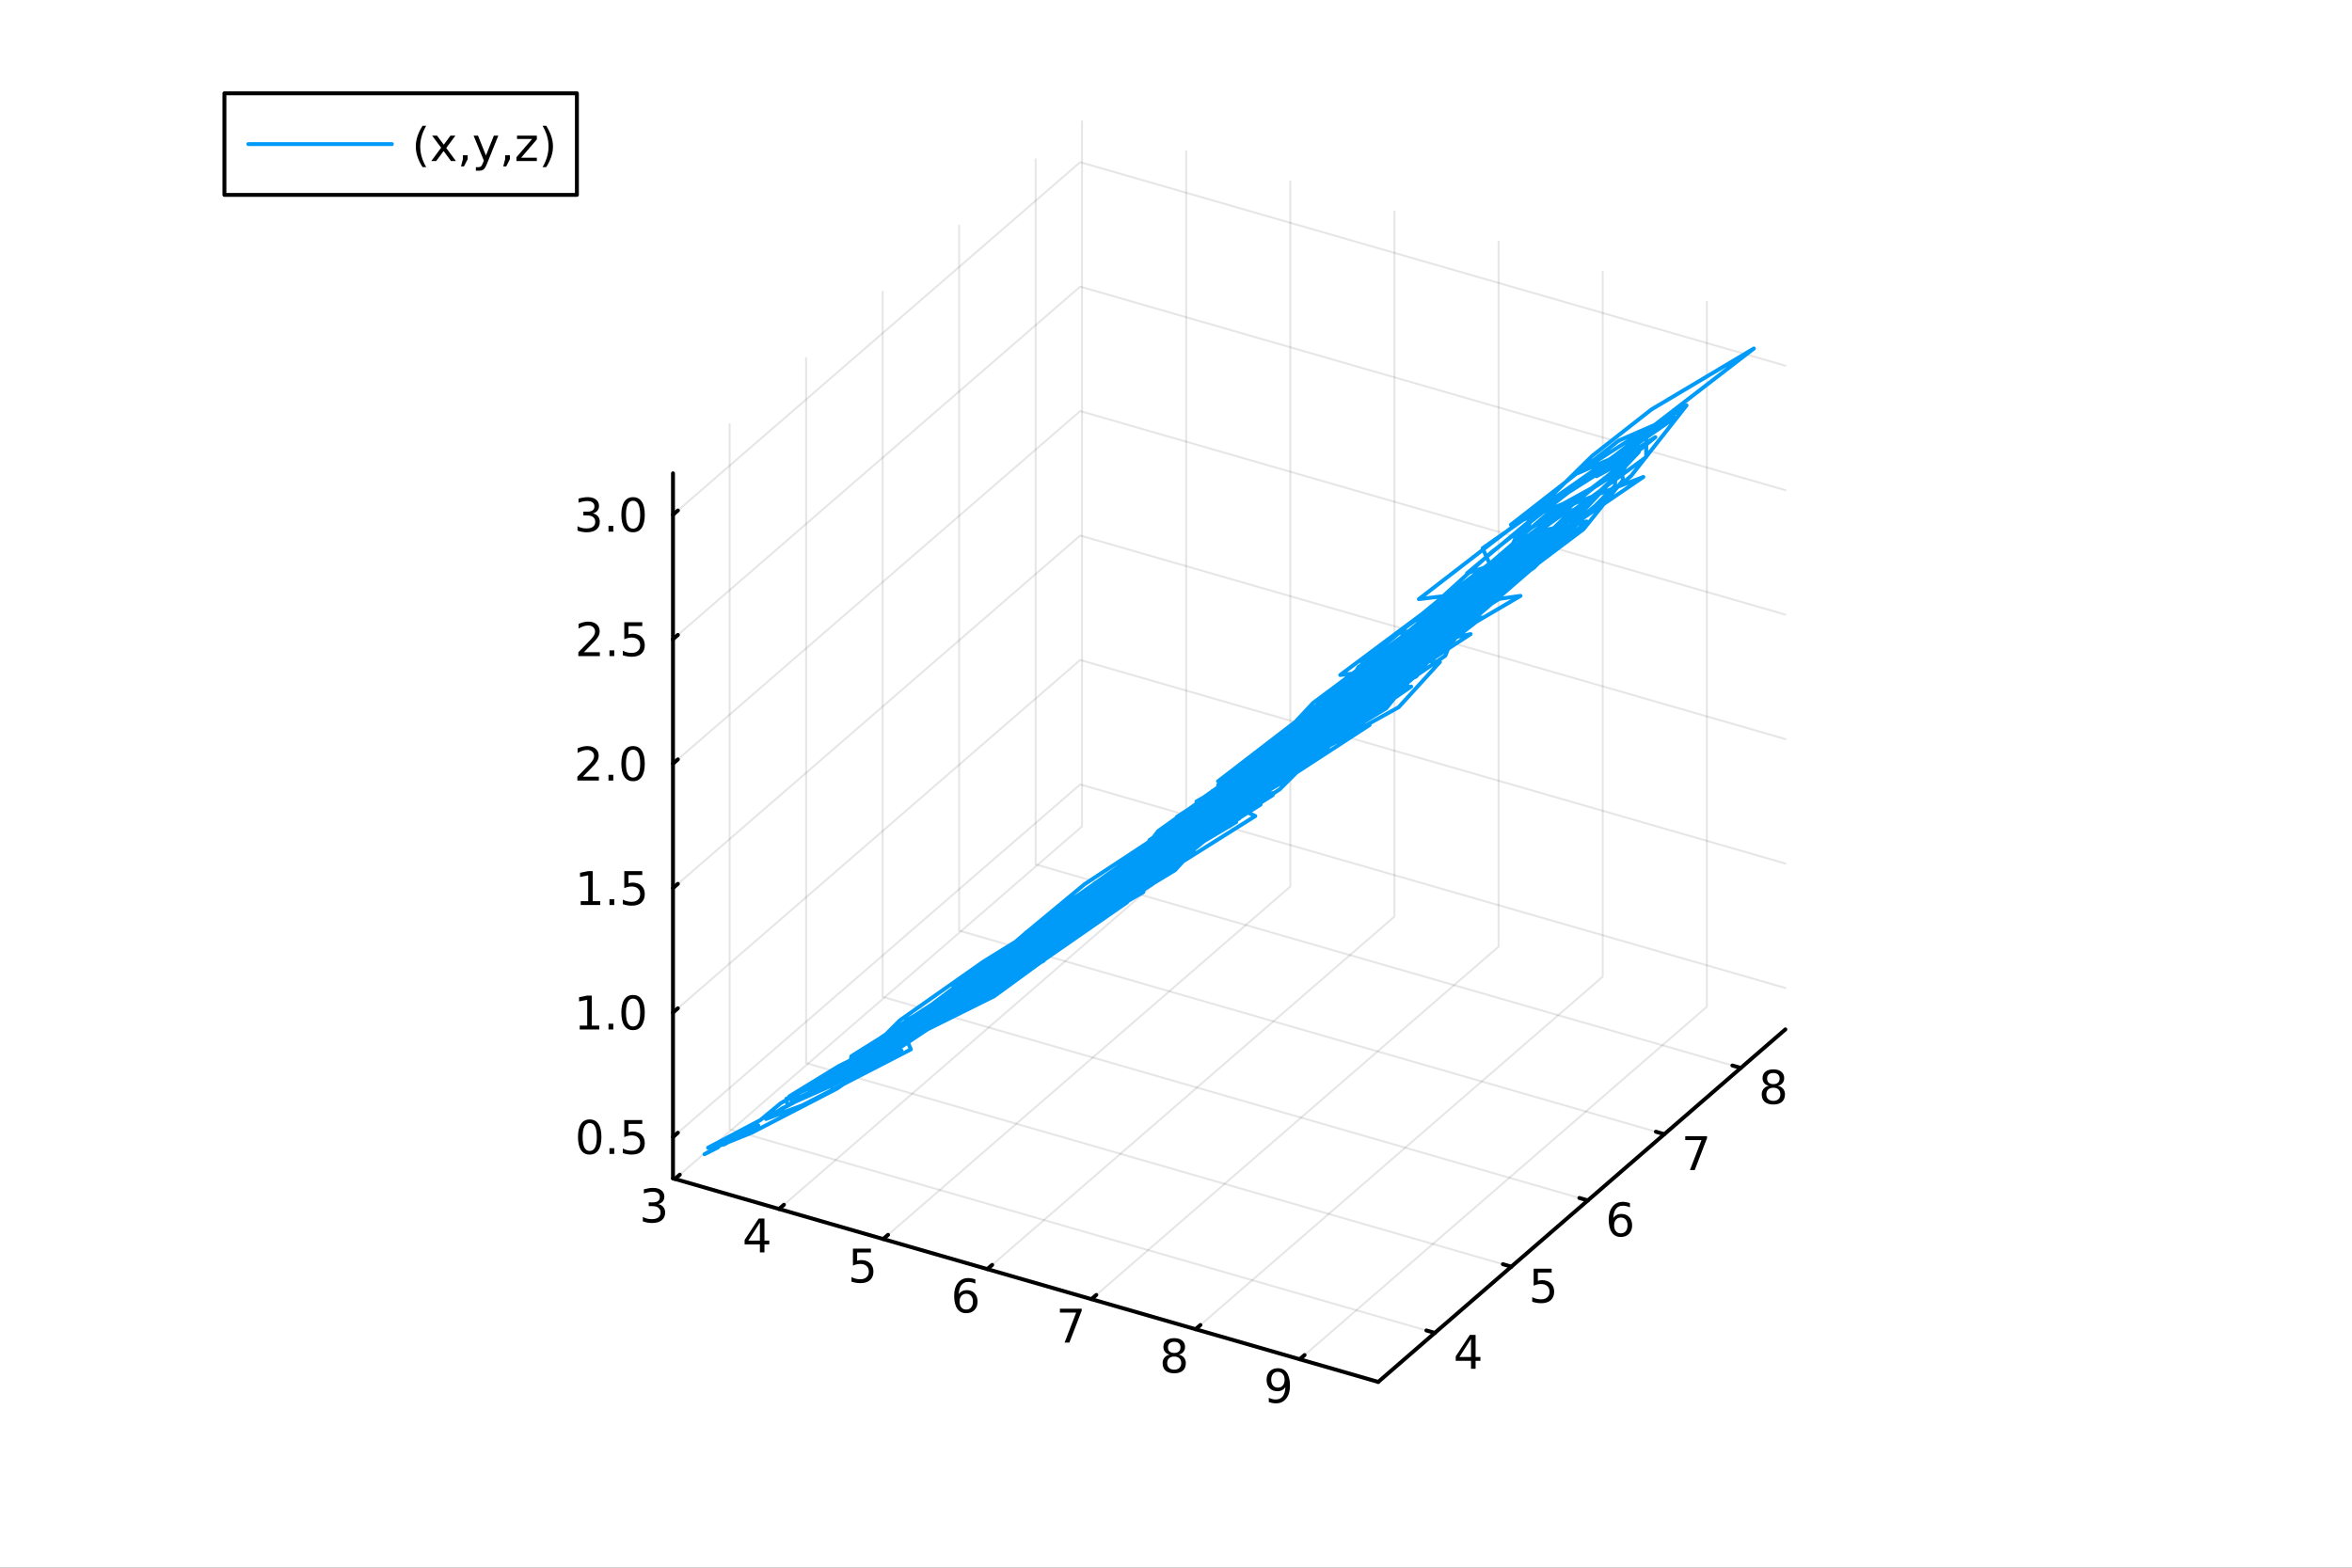 <?xml version="1.0" encoding="utf-8"?>
<svg xmlns="http://www.w3.org/2000/svg" xmlns:xlink="http://www.w3.org/1999/xlink" width="600" height="400" viewBox="0 0 2400 1600">
<rect x="0" y="0" width="2400" height="1600" fill="#333333" stroke="none"/>
<defs>
  <clipPath id="clip040">
    <rect x="0" y="0" width="2400" height="1600"/>
  </clipPath>
</defs>
<path clip-path="url(#clip040)" d="M0 1600 L2400 1600 L2400 0 L0 0  Z" fill="#ffffff" fill-rule="evenodd" fill-opacity="1"/>
<defs>
  <clipPath id="clip041">
    <rect x="480" y="0" width="1681" height="1600"/>
  </clipPath>
</defs>
<defs>
  <clipPath id="clip042">
    <rect x="155" y="47" width="2198" height="1440"/>
  </clipPath>
</defs>
<path clip-path="url(#clip042)" d="M-979.257 2531.67 L-979.257 2261.26 L-856.556 2126.05 L-644.032 2204.11 L-644.032 2474.53 L-766.733 2609.73 L-979.257 2531.67  Z" fill="#ffffff" fill-rule="evenodd" fill-opacity="1"/>
<polyline clip-path="url(#clip042)" style="stroke:#000000; stroke-linecap:round; stroke-linejoin:round; stroke-width:2; stroke-opacity:0.1; fill:none" points="688.65,1203.24 1104.11,843.436 1104.11,123.834 "/>
<polyline clip-path="url(#clip042)" style="stroke:#000000; stroke-linecap:round; stroke-linejoin:round; stroke-width:2; stroke-opacity:0.1; fill:none" points="794.912,1233.91 1210.37,874.111 1210.37,154.509 "/>
<polyline clip-path="url(#clip042)" style="stroke:#000000; stroke-linecap:round; stroke-linejoin:round; stroke-width:2; stroke-opacity:0.1; fill:none" points="901.175,1264.59 1316.64,904.786 1316.64,185.184 "/>
<polyline clip-path="url(#clip042)" style="stroke:#000000; stroke-linecap:round; stroke-linejoin:round; stroke-width:2; stroke-opacity:0.1; fill:none" points="1007.44,1295.26 1422.9,935.462 1422.9,215.86 "/>
<polyline clip-path="url(#clip042)" style="stroke:#000000; stroke-linecap:round; stroke-linejoin:round; stroke-width:2; stroke-opacity:0.1; fill:none" points="1113.7,1325.94 1529.16,966.137 1529.16,246.535 "/>
<polyline clip-path="url(#clip042)" style="stroke:#000000; stroke-linecap:round; stroke-linejoin:round; stroke-width:2; stroke-opacity:0.1; fill:none" points="1219.96,1356.61 1635.42,996.812 1635.42,277.21 "/>
<polyline clip-path="url(#clip042)" style="stroke:#000000; stroke-linecap:round; stroke-linejoin:round; stroke-width:2; stroke-opacity:0.1; fill:none" points="1326.22,1387.29 1741.69,1027.49 1741.69,307.885 "/>
<polyline clip-path="url(#clip042)" style="stroke:#000000; stroke-linecap:round; stroke-linejoin:round; stroke-width:2; stroke-opacity:0.1; fill:none" points="1464.12,1360.36 744.522,1152.63 744.522,433.029 "/>
<polyline clip-path="url(#clip042)" style="stroke:#000000; stroke-linecap:round; stroke-linejoin:round; stroke-width:2; stroke-opacity:0.1; fill:none" points="1542.19,1292.76 822.584,1085.03 822.584,365.426 "/>
<polyline clip-path="url(#clip042)" style="stroke:#000000; stroke-linecap:round; stroke-linejoin:round; stroke-width:2; stroke-opacity:0.1; fill:none" points="1620.25,1225.16 900.645,1017.42 900.645,297.823 "/>
<polyline clip-path="url(#clip042)" style="stroke:#000000; stroke-linecap:round; stroke-linejoin:round; stroke-width:2; stroke-opacity:0.1; fill:none" points="1698.31,1157.55 978.706,949.821 978.706,230.219 "/>
<polyline clip-path="url(#clip042)" style="stroke:#000000; stroke-linecap:round; stroke-linejoin:round; stroke-width:2; stroke-opacity:0.1; fill:none" points="1776.37,1089.95 1056.77,882.218 1056.77,162.616 "/>
<polyline clip-path="url(#clip042)" style="stroke:#000000; stroke-linecap:round; stroke-linejoin:round; stroke-width:2; stroke-opacity:0.1; fill:none" points="686.728,1160.42 1102.19,800.616 1821.79,1008.35 "/>
<polyline clip-path="url(#clip042)" style="stroke:#000000; stroke-linecap:round; stroke-linejoin:round; stroke-width:2; stroke-opacity:0.1; fill:none" points="686.728,1033.4 1102.19,673.596 1821.79,881.327 "/>
<polyline clip-path="url(#clip042)" style="stroke:#000000; stroke-linecap:round; stroke-linejoin:round; stroke-width:2; stroke-opacity:0.1; fill:none" points="686.728,906.377 1102.19,546.576 1821.79,754.307 "/>
<polyline clip-path="url(#clip042)" style="stroke:#000000; stroke-linecap:round; stroke-linejoin:round; stroke-width:2; stroke-opacity:0.1; fill:none" points="686.728,779.356 1102.19,419.556 1821.79,627.287 "/>
<polyline clip-path="url(#clip042)" style="stroke:#000000; stroke-linecap:round; stroke-linejoin:round; stroke-width:2; stroke-opacity:0.1; fill:none" points="686.728,652.336 1102.19,292.535 1821.79,500.267 "/>
<polyline clip-path="url(#clip042)" style="stroke:#000000; stroke-linecap:round; stroke-linejoin:round; stroke-width:2; stroke-opacity:0.1; fill:none" points="686.728,525.316 1102.19,165.515 1821.79,373.246 "/>
<polyline clip-path="url(#clip040)" style="stroke:#000000; stroke-linecap:round; stroke-linejoin:round; stroke-width:4; stroke-opacity:1; fill:none" points="686.728,1202.68 1406.33,1410.41 "/>
<polyline clip-path="url(#clip040)" style="stroke:#000000; stroke-linecap:round; stroke-linejoin:round; stroke-width:4; stroke-opacity:1; fill:none" points="688.65,1203.24 693.636,1198.92 "/>
<polyline clip-path="url(#clip040)" style="stroke:#000000; stroke-linecap:round; stroke-linejoin:round; stroke-width:4; stroke-opacity:1; fill:none" points="794.912,1233.91 799.898,1229.59 "/>
<polyline clip-path="url(#clip040)" style="stroke:#000000; stroke-linecap:round; stroke-linejoin:round; stroke-width:4; stroke-opacity:1; fill:none" points="901.175,1264.59 906.16,1260.27 "/>
<polyline clip-path="url(#clip040)" style="stroke:#000000; stroke-linecap:round; stroke-linejoin:round; stroke-width:4; stroke-opacity:1; fill:none" points="1007.44,1295.26 1012.42,1290.94 "/>
<polyline clip-path="url(#clip040)" style="stroke:#000000; stroke-linecap:round; stroke-linejoin:round; stroke-width:4; stroke-opacity:1; fill:none" points="1113.7,1325.94 1118.68,1321.62 "/>
<polyline clip-path="url(#clip040)" style="stroke:#000000; stroke-linecap:round; stroke-linejoin:round; stroke-width:4; stroke-opacity:1; fill:none" points="1219.96,1356.61 1224.95,1352.3 "/>
<polyline clip-path="url(#clip040)" style="stroke:#000000; stroke-linecap:round; stroke-linejoin:round; stroke-width:4; stroke-opacity:1; fill:none" points="1326.22,1387.29 1331.21,1382.97 "/>
<path clip-path="url(#clip040)" d="M671.591 1228.92 Q674.947 1229.63 676.822 1231.9 Q678.72 1234.17 678.72 1237.5 Q678.72 1242.62 675.202 1245.42 Q671.683 1248.22 665.202 1248.22 Q663.026 1248.22 660.711 1247.78 Q658.42 1247.37 655.966 1246.51 L655.966 1242 Q657.91 1243.13 660.225 1243.71 Q662.54 1244.29 665.063 1244.29 Q669.461 1244.29 671.753 1242.55 Q674.068 1240.81 674.068 1237.5 Q674.068 1234.45 671.915 1232.74 Q669.785 1231 665.966 1231 L661.938 1231 L661.938 1227.16 L666.151 1227.16 Q669.6 1227.16 671.429 1225.79 Q673.257 1224.4 673.257 1221.81 Q673.257 1219.15 671.359 1217.74 Q669.484 1216.3 665.966 1216.3 Q664.045 1216.3 661.846 1216.72 Q659.646 1217.13 657.008 1218.01 L657.008 1213.85 Q659.67 1213.11 661.984 1212.74 Q664.322 1212.37 666.383 1212.37 Q671.707 1212.37 674.808 1214.8 Q677.91 1217.2 677.91 1221.32 Q677.91 1224.19 676.267 1226.19 Q674.623 1228.15 671.591 1228.92 Z" fill="#000000" fill-rule="nonzero" fill-opacity="1" /><path clip-path="url(#clip040)" d="M775.399 1247.74 L763.594 1266.19 L775.399 1266.19 L775.399 1247.74 M774.173 1243.67 L780.052 1243.67 L780.052 1266.19 L784.983 1266.19 L784.983 1270.08 L780.052 1270.08 L780.052 1278.23 L775.399 1278.23 L775.399 1270.08 L759.798 1270.08 L759.798 1265.56 L774.173 1243.67 Z" fill="#000000" fill-rule="nonzero" fill-opacity="1" /><path clip-path="url(#clip040)" d="M870.342 1274.34 L888.699 1274.34 L888.699 1278.28 L874.625 1278.28 L874.625 1286.75 Q875.643 1286.4 876.662 1286.24 Q877.68 1286.05 878.699 1286.05 Q884.486 1286.05 887.865 1289.23 Q891.245 1292.4 891.245 1297.81 Q891.245 1303.39 887.773 1306.49 Q884.301 1309.57 877.981 1309.57 Q875.805 1309.57 873.537 1309.2 Q871.291 1308.83 868.884 1308.09 L868.884 1303.39 Q870.967 1304.53 873.19 1305.08 Q875.412 1305.64 877.889 1305.64 Q881.893 1305.64 884.231 1303.53 Q886.569 1301.42 886.569 1297.81 Q886.569 1294.2 884.231 1292.1 Q881.893 1289.99 877.889 1289.99 Q876.014 1289.99 874.139 1290.41 Q872.287 1290.82 870.342 1291.7 L870.342 1274.34 Z" fill="#000000" fill-rule="nonzero" fill-opacity="1" /><path clip-path="url(#clip040)" d="M985.98 1320.43 Q982.831 1320.43 980.98 1322.59 Q979.151 1324.74 979.151 1328.49 Q979.151 1332.22 980.98 1334.39 Q982.831 1336.54 985.98 1336.54 Q989.128 1336.54 990.956 1334.39 Q992.808 1332.22 992.808 1328.49 Q992.808 1324.74 990.956 1322.59 Q989.128 1320.43 985.98 1320.43 M995.262 1305.78 L995.262 1310.04 Q993.503 1309.21 991.697 1308.77 Q989.915 1308.33 988.156 1308.33 Q983.526 1308.33 981.072 1311.45 Q978.642 1314.58 978.294 1320.9 Q979.66 1318.88 981.72 1317.82 Q983.781 1316.73 986.257 1316.73 Q991.466 1316.73 994.475 1319.9 Q997.507 1323.05 997.507 1328.49 Q997.507 1333.81 994.359 1337.03 Q991.211 1340.25 985.98 1340.25 Q979.984 1340.25 976.813 1335.66 Q973.642 1331.06 973.642 1322.33 Q973.642 1314.14 977.531 1309.28 Q981.419 1304.39 987.97 1304.39 Q989.73 1304.39 991.512 1304.74 Q993.318 1305.09 995.262 1305.78 Z" fill="#000000" fill-rule="nonzero" fill-opacity="1" /><path clip-path="url(#clip040)" d="M1081.55 1335.69 L1103.77 1335.69 L1103.77 1337.68 L1091.22 1370.25 L1086.34 1370.25 L1098.14 1339.63 L1081.55 1339.63 L1081.55 1335.69 Z" fill="#000000" fill-rule="nonzero" fill-opacity="1" /><path clip-path="url(#clip040)" d="M1198.18 1384.52 Q1194.85 1384.52 1192.93 1386.3 Q1191.03 1388.08 1191.03 1391.2 Q1191.03 1394.33 1192.93 1396.11 Q1194.85 1397.89 1198.18 1397.89 Q1201.51 1397.89 1203.43 1396.11 Q1205.36 1394.31 1205.36 1391.2 Q1205.36 1388.08 1203.43 1386.3 Q1201.54 1384.52 1198.18 1384.52 M1193.5 1382.52 Q1190.49 1381.78 1188.81 1379.72 Q1187.14 1377.66 1187.14 1374.7 Q1187.14 1370.56 1190.08 1368.15 Q1193.04 1365.74 1198.18 1365.74 Q1203.34 1365.74 1206.28 1368.15 Q1209.22 1370.56 1209.22 1374.7 Q1209.22 1377.66 1207.53 1379.72 Q1205.87 1381.78 1202.88 1382.52 Q1206.26 1383.31 1208.13 1385.6 Q1210.03 1387.89 1210.03 1391.2 Q1210.03 1396.23 1206.95 1398.91 Q1203.9 1401.6 1198.18 1401.6 Q1192.46 1401.6 1189.38 1398.91 Q1186.33 1396.23 1186.33 1391.2 Q1186.33 1387.89 1188.23 1385.6 Q1190.12 1383.31 1193.5 1382.52 M1191.79 1375.14 Q1191.79 1377.83 1193.46 1379.33 Q1195.15 1380.83 1198.18 1380.83 Q1201.19 1380.83 1202.88 1379.33 Q1204.59 1377.83 1204.59 1375.14 Q1204.59 1372.46 1202.88 1370.95 Q1201.19 1369.45 1198.18 1369.45 Q1195.15 1369.45 1193.46 1370.95 Q1191.79 1372.46 1191.79 1375.14 Z" fill="#000000" fill-rule="nonzero" fill-opacity="1" /><path clip-path="url(#clip040)" d="M1294.67 1430.88 L1294.67 1426.63 Q1296.43 1427.46 1298.24 1427.9 Q1300.04 1428.34 1301.78 1428.34 Q1306.41 1428.34 1308.84 1425.24 Q1311.29 1422.11 1311.64 1415.77 Q1310.3 1417.76 1308.24 1418.82 Q1306.18 1419.89 1303.68 1419.89 Q1298.49 1419.89 1295.46 1416.76 Q1292.45 1413.62 1292.45 1408.18 Q1292.45 1402.85 1295.6 1399.63 Q1298.75 1396.42 1303.98 1396.42 Q1309.97 1396.42 1313.12 1401.02 Q1316.29 1405.61 1316.29 1414.36 Q1316.29 1422.53 1312.41 1427.41 Q1308.54 1432.27 1301.99 1432.27 Q1300.23 1432.27 1298.42 1431.93 Q1296.62 1431.58 1294.67 1430.88 M1303.98 1416.23 Q1307.13 1416.23 1308.96 1414.08 Q1310.81 1411.93 1310.81 1408.18 Q1310.81 1404.45 1308.96 1402.3 Q1307.13 1400.12 1303.98 1400.12 Q1300.83 1400.12 1298.98 1402.3 Q1297.15 1404.45 1297.15 1408.18 Q1297.15 1411.93 1298.98 1414.08 Q1300.83 1416.23 1303.98 1416.23 Z" fill="#000000" fill-rule="nonzero" fill-opacity="1" /><polyline clip-path="url(#clip040)" style="stroke:#000000; stroke-linecap:round; stroke-linejoin:round; stroke-width:4; stroke-opacity:1; fill:none" points="1406.33,1410.41 1821.79,1050.61 "/>
<polyline clip-path="url(#clip040)" style="stroke:#000000; stroke-linecap:round; stroke-linejoin:round; stroke-width:4; stroke-opacity:1; fill:none" points="1464.12,1360.36 1455.49,1357.87 "/>
<polyline clip-path="url(#clip040)" style="stroke:#000000; stroke-linecap:round; stroke-linejoin:round; stroke-width:4; stroke-opacity:1; fill:none" points="1542.19,1292.76 1533.55,1290.27 "/>
<polyline clip-path="url(#clip040)" style="stroke:#000000; stroke-linecap:round; stroke-linejoin:round; stroke-width:4; stroke-opacity:1; fill:none" points="1620.25,1225.16 1611.61,1222.66 "/>
<polyline clip-path="url(#clip040)" style="stroke:#000000; stroke-linecap:round; stroke-linejoin:round; stroke-width:4; stroke-opacity:1; fill:none" points="1698.31,1157.55 1689.67,1155.06 "/>
<polyline clip-path="url(#clip040)" style="stroke:#000000; stroke-linecap:round; stroke-linejoin:round; stroke-width:4; stroke-opacity:1; fill:none" points="1776.37,1089.95 1767.73,1087.46 "/>
<path clip-path="url(#clip040)" d="M1501.05 1366.51 L1489.25 1384.96 L1501.05 1384.96 L1501.05 1366.51 M1499.83 1362.44 L1505.71 1362.44 L1505.71 1384.96 L1510.64 1384.96 L1510.64 1388.85 L1505.71 1388.85 L1505.71 1397 L1501.05 1397 L1501.05 1388.85 L1485.45 1388.85 L1485.45 1384.33 L1499.83 1362.44 Z" fill="#000000" fill-rule="nonzero" fill-opacity="1" /><path clip-path="url(#clip040)" d="M1564.97 1294.83 L1583.33 1294.83 L1583.33 1298.77 L1569.25 1298.77 L1569.25 1307.24 Q1570.27 1306.89 1571.29 1306.73 Q1572.31 1306.55 1573.33 1306.55 Q1579.11 1306.55 1582.49 1309.72 Q1585.87 1312.89 1585.87 1318.31 Q1585.87 1323.88 1582.4 1326.99 Q1578.93 1330.06 1572.61 1330.06 Q1570.43 1330.06 1568.17 1329.69 Q1565.92 1329.32 1563.51 1328.58 L1563.51 1323.88 Q1565.6 1325.02 1567.82 1325.57 Q1570.04 1326.13 1572.52 1326.13 Q1576.52 1326.13 1578.86 1324.02 Q1581.2 1321.92 1581.2 1318.31 Q1581.2 1314.69 1578.86 1312.59 Q1576.52 1310.48 1572.52 1310.48 Q1570.64 1310.48 1568.77 1310.9 Q1566.92 1311.31 1564.97 1312.19 L1564.97 1294.83 Z" fill="#000000" fill-rule="nonzero" fill-opacity="1" /><path clip-path="url(#clip040)" d="M1653.91 1242.65 Q1650.76 1242.65 1648.91 1244.8 Q1647.08 1246.95 1647.08 1250.7 Q1647.08 1254.43 1648.91 1256.61 Q1650.76 1258.76 1653.91 1258.76 Q1657.06 1258.76 1658.89 1256.61 Q1660.74 1254.43 1660.74 1250.7 Q1660.74 1246.95 1658.89 1244.8 Q1657.06 1242.65 1653.91 1242.65 M1663.19 1227.99 L1663.19 1232.25 Q1661.43 1231.42 1659.63 1230.98 Q1657.85 1230.54 1656.09 1230.54 Q1651.46 1230.54 1649 1233.67 Q1646.57 1236.79 1646.23 1243.11 Q1647.59 1241.1 1649.65 1240.03 Q1651.71 1238.94 1654.19 1238.94 Q1659.4 1238.94 1662.41 1242.11 Q1665.44 1245.26 1665.44 1250.7 Q1665.44 1256.03 1662.29 1259.24 Q1659.14 1262.46 1653.91 1262.46 Q1647.92 1262.46 1644.75 1257.88 Q1641.57 1253.27 1641.57 1244.54 Q1641.57 1236.35 1645.46 1231.49 Q1649.35 1226.61 1655.9 1226.61 Q1657.66 1226.61 1659.44 1226.95 Q1661.25 1227.3 1663.19 1227.99 Z" fill="#000000" fill-rule="nonzero" fill-opacity="1" /><path clip-path="url(#clip040)" d="M1719.64 1159.63 L1741.86 1159.63 L1741.86 1161.62 L1729.31 1194.19 L1724.43 1194.19 L1736.23 1163.56 L1719.64 1163.56 L1719.64 1159.63 Z" fill="#000000" fill-rule="nonzero" fill-opacity="1" /><path clip-path="url(#clip040)" d="M1809.55 1110.17 Q1806.22 1110.17 1804.29 1111.95 Q1802.4 1113.74 1802.4 1116.86 Q1802.4 1119.99 1804.29 1121.77 Q1806.22 1123.55 1809.55 1123.55 Q1812.88 1123.55 1814.8 1121.77 Q1816.72 1119.96 1816.72 1116.86 Q1816.72 1113.74 1814.8 1111.95 Q1812.9 1110.17 1809.55 1110.17 M1804.87 1108.18 Q1801.86 1107.44 1800.17 1105.38 Q1798.51 1103.32 1798.51 1100.36 Q1798.51 1096.21 1801.45 1093.81 Q1804.41 1091.4 1809.55 1091.4 Q1814.71 1091.4 1817.65 1093.81 Q1820.59 1096.21 1820.59 1100.36 Q1820.59 1103.32 1818.9 1105.38 Q1817.23 1107.44 1814.25 1108.18 Q1817.63 1108.97 1819.5 1111.26 Q1821.4 1113.55 1821.4 1116.86 Q1821.4 1121.88 1818.32 1124.57 Q1815.27 1127.26 1809.55 1127.26 Q1803.83 1127.26 1800.75 1124.57 Q1797.7 1121.88 1797.7 1116.86 Q1797.7 1113.55 1799.59 1111.26 Q1801.49 1108.97 1804.87 1108.18 M1803.16 1100.8 Q1803.16 1103.48 1804.83 1104.99 Q1806.52 1106.49 1809.55 1106.49 Q1812.56 1106.49 1814.25 1104.99 Q1815.96 1103.48 1815.96 1100.8 Q1815.96 1098.11 1814.25 1096.61 Q1812.56 1095.1 1809.55 1095.1 Q1806.52 1095.1 1804.83 1096.61 Q1803.16 1098.11 1803.16 1100.8 Z" fill="#000000" fill-rule="nonzero" fill-opacity="1" /><polyline clip-path="url(#clip040)" style="stroke:#000000; stroke-linecap:round; stroke-linejoin:round; stroke-width:4; stroke-opacity:1; fill:none" points="686.728,1202.68 686.728,483.08 "/>
<polyline clip-path="url(#clip040)" style="stroke:#000000; stroke-linecap:round; stroke-linejoin:round; stroke-width:4; stroke-opacity:1; fill:none" points="686.728,1160.42 691.714,1156.1 "/>
<polyline clip-path="url(#clip040)" style="stroke:#000000; stroke-linecap:round; stroke-linejoin:round; stroke-width:4; stroke-opacity:1; fill:none" points="686.728,1033.4 691.714,1029.08 "/>
<polyline clip-path="url(#clip040)" style="stroke:#000000; stroke-linecap:round; stroke-linejoin:round; stroke-width:4; stroke-opacity:1; fill:none" points="686.728,906.377 691.714,902.059 "/>
<polyline clip-path="url(#clip040)" style="stroke:#000000; stroke-linecap:round; stroke-linejoin:round; stroke-width:4; stroke-opacity:1; fill:none" points="686.728,779.356 691.714,775.039 "/>
<polyline clip-path="url(#clip040)" style="stroke:#000000; stroke-linecap:round; stroke-linejoin:round; stroke-width:4; stroke-opacity:1; fill:none" points="686.728,652.336 691.714,648.019 "/>
<polyline clip-path="url(#clip040)" style="stroke:#000000; stroke-linecap:round; stroke-linejoin:round; stroke-width:4; stroke-opacity:1; fill:none" points="686.728,525.316 691.714,520.999 "/>
<path clip-path="url(#clip040)" d="M601.748 1146.22 Q598.137 1146.22 596.308 1149.78 Q594.503 1153.32 594.503 1160.45 Q594.503 1167.56 596.308 1171.12 Q598.137 1174.66 601.748 1174.66 Q605.382 1174.66 607.188 1171.12 Q609.017 1167.56 609.017 1160.45 Q609.017 1153.32 607.188 1149.78 Q605.382 1146.22 601.748 1146.22 M601.748 1142.51 Q607.558 1142.51 610.614 1147.12 Q613.692 1151.7 613.692 1160.45 Q613.692 1169.18 610.614 1173.78 Q607.558 1178.37 601.748 1178.37 Q595.938 1178.37 592.859 1173.78 Q589.804 1169.18 589.804 1160.45 Q589.804 1151.7 592.859 1147.12 Q595.938 1142.51 601.748 1142.51 Z" fill="#000000" fill-rule="nonzero" fill-opacity="1" /><path clip-path="url(#clip040)" d="M621.91 1171.82 L626.794 1171.82 L626.794 1177.7 L621.91 1177.7 L621.91 1171.82 Z" fill="#000000" fill-rule="nonzero" fill-opacity="1" /><path clip-path="url(#clip040)" d="M637.026 1143.14 L655.382 1143.14 L655.382 1147.07 L641.308 1147.07 L641.308 1155.54 Q642.327 1155.2 643.345 1155.03 Q644.364 1154.85 645.382 1154.85 Q651.169 1154.85 654.549 1158.02 Q657.928 1161.19 657.928 1166.61 Q657.928 1172.19 654.456 1175.29 Q650.984 1178.37 644.664 1178.37 Q642.489 1178.37 640.22 1178 Q637.975 1177.63 635.567 1176.89 L635.567 1172.19 Q637.651 1173.32 639.873 1173.88 Q642.095 1174.43 644.572 1174.43 Q648.576 1174.43 650.914 1172.33 Q653.252 1170.22 653.252 1166.61 Q653.252 1163 650.914 1160.89 Q648.576 1158.78 644.572 1158.78 Q642.697 1158.78 640.822 1159.2 Q638.97 1159.62 637.026 1160.5 L637.026 1143.14 Z" fill="#000000" fill-rule="nonzero" fill-opacity="1" /><path clip-path="url(#clip040)" d="M591.563 1046.74 L599.202 1046.74 L599.202 1020.38 L590.892 1022.04 L590.892 1017.78 L599.155 1016.12 L603.831 1016.12 L603.831 1046.74 L611.47 1046.74 L611.47 1050.68 L591.563 1050.68 L591.563 1046.74 Z" fill="#000000" fill-rule="nonzero" fill-opacity="1" /><path clip-path="url(#clip040)" d="M620.915 1044.8 L625.799 1044.8 L625.799 1050.68 L620.915 1050.68 L620.915 1044.8 Z" fill="#000000" fill-rule="nonzero" fill-opacity="1" /><path clip-path="url(#clip040)" d="M645.984 1019.2 Q642.373 1019.2 640.544 1022.76 Q638.739 1026.3 638.739 1033.43 Q638.739 1040.54 640.544 1044.1 Q642.373 1047.64 645.984 1047.64 Q649.618 1047.64 651.424 1044.1 Q653.252 1040.54 653.252 1033.43 Q653.252 1026.3 651.424 1022.76 Q649.618 1019.2 645.984 1019.2 M645.984 1015.49 Q651.794 1015.49 654.85 1020.1 Q657.928 1024.68 657.928 1033.43 Q657.928 1042.16 654.85 1046.76 Q651.794 1051.35 645.984 1051.35 Q640.174 1051.35 637.095 1046.76 Q634.04 1042.16 634.04 1033.43 Q634.04 1024.68 637.095 1020.1 Q640.174 1015.49 645.984 1015.49 Z" fill="#000000" fill-rule="nonzero" fill-opacity="1" /><path clip-path="url(#clip040)" d="M592.558 919.721 L600.197 919.721 L600.197 893.356 L591.887 895.022 L591.887 890.763 L600.151 889.097 L604.827 889.097 L604.827 919.721 L612.466 919.721 L612.466 923.657 L592.558 923.657 L592.558 919.721 Z" fill="#000000" fill-rule="nonzero" fill-opacity="1" /><path clip-path="url(#clip040)" d="M621.91 917.777 L626.794 917.777 L626.794 923.657 L621.91 923.657 L621.91 917.777 Z" fill="#000000" fill-rule="nonzero" fill-opacity="1" /><path clip-path="url(#clip040)" d="M637.026 889.097 L655.382 889.097 L655.382 893.032 L641.308 893.032 L641.308 901.504 Q642.327 901.157 643.345 900.995 Q644.364 900.809 645.382 900.809 Q651.169 900.809 654.549 903.981 Q657.928 907.152 657.928 912.569 Q657.928 918.147 654.456 921.249 Q650.984 924.328 644.664 924.328 Q642.489 924.328 640.22 923.958 Q637.975 923.587 635.567 922.846 L635.567 918.147 Q637.651 919.282 639.873 919.837 Q642.095 920.393 644.572 920.393 Q648.576 920.393 650.914 918.286 Q653.252 916.18 653.252 912.569 Q653.252 908.958 650.914 906.851 Q648.576 904.745 644.572 904.745 Q642.697 904.745 640.822 905.161 Q638.97 905.578 637.026 906.458 L637.026 889.097 Z" fill="#000000" fill-rule="nonzero" fill-opacity="1" /><path clip-path="url(#clip040)" d="M594.78 792.701 L611.1 792.701 L611.1 796.636 L589.156 796.636 L589.156 792.701 Q591.818 789.947 596.401 785.317 Q601.007 780.664 602.188 779.322 Q604.433 776.799 605.313 775.063 Q606.216 773.303 606.216 771.613 Q606.216 768.859 604.271 767.123 Q602.35 765.387 599.248 765.387 Q597.049 765.387 594.595 766.151 Q592.165 766.914 589.387 768.465 L589.387 763.743 Q592.211 762.609 594.665 762.03 Q597.118 761.451 599.155 761.451 Q604.526 761.451 607.72 764.137 Q610.915 766.822 610.915 771.313 Q610.915 773.442 610.104 775.363 Q609.317 777.262 607.211 779.854 Q606.632 780.525 603.53 783.743 Q600.429 786.937 594.78 792.701 Z" fill="#000000" fill-rule="nonzero" fill-opacity="1" /><path clip-path="url(#clip040)" d="M620.915 790.757 L625.799 790.757 L625.799 796.636 L620.915 796.636 L620.915 790.757 Z" fill="#000000" fill-rule="nonzero" fill-opacity="1" /><path clip-path="url(#clip040)" d="M645.984 765.155 Q642.373 765.155 640.544 768.72 Q638.739 772.262 638.739 779.391 Q638.739 786.498 640.544 790.062 Q642.373 793.604 645.984 793.604 Q649.618 793.604 651.424 790.062 Q653.252 786.498 653.252 779.391 Q653.252 772.262 651.424 768.72 Q649.618 765.155 645.984 765.155 M645.984 761.451 Q651.794 761.451 654.85 766.058 Q657.928 770.641 657.928 779.391 Q657.928 788.118 654.85 792.724 Q651.794 797.308 645.984 797.308 Q640.174 797.308 637.095 792.724 Q634.04 788.118 634.04 779.391 Q634.04 770.641 637.095 766.058 Q640.174 761.451 645.984 761.451 Z" fill="#000000" fill-rule="nonzero" fill-opacity="1" /><path clip-path="url(#clip040)" d="M595.776 665.681 L612.095 665.681 L612.095 669.616 L590.151 669.616 L590.151 665.681 Q592.813 662.927 597.396 658.297 Q602.003 653.644 603.183 652.302 Q605.429 649.778 606.308 648.042 Q607.211 646.283 607.211 644.593 Q607.211 641.839 605.267 640.103 Q603.345 638.366 600.243 638.366 Q598.044 638.366 595.591 639.13 Q593.16 639.894 590.382 641.445 L590.382 636.723 Q593.206 635.589 595.66 635.01 Q598.114 634.431 600.151 634.431 Q605.521 634.431 608.716 637.117 Q611.91 639.802 611.91 644.292 Q611.91 646.422 611.1 648.343 Q610.313 650.241 608.206 652.834 Q607.628 653.505 604.526 656.723 Q601.424 659.917 595.776 665.681 Z" fill="#000000" fill-rule="nonzero" fill-opacity="1" /><path clip-path="url(#clip040)" d="M621.91 663.737 L626.794 663.737 L626.794 669.616 L621.91 669.616 L621.91 663.737 Z" fill="#000000" fill-rule="nonzero" fill-opacity="1" /><path clip-path="url(#clip040)" d="M637.026 635.056 L655.382 635.056 L655.382 638.991 L641.308 638.991 L641.308 647.464 Q642.327 647.116 643.345 646.954 Q644.364 646.769 645.382 646.769 Q651.169 646.769 654.549 649.941 Q657.928 653.112 657.928 658.528 Q657.928 664.107 654.456 667.209 Q650.984 670.288 644.664 670.288 Q642.489 670.288 640.22 669.917 Q637.975 669.547 635.567 668.806 L635.567 664.107 Q637.651 665.241 639.873 665.797 Q642.095 666.352 644.572 666.352 Q648.576 666.352 650.914 664.246 Q653.252 662.14 653.252 658.528 Q653.252 654.917 650.914 652.811 Q648.576 650.704 644.572 650.704 Q642.697 650.704 640.822 651.121 Q638.97 651.538 637.026 652.417 L637.026 635.056 Z" fill="#000000" fill-rule="nonzero" fill-opacity="1" /><path clip-path="url(#clip040)" d="M604.919 523.962 Q608.276 524.68 610.151 526.948 Q612.049 529.217 612.049 532.55 Q612.049 537.666 608.53 540.467 Q605.012 543.267 598.53 543.267 Q596.355 543.267 594.04 542.828 Q591.748 542.411 589.294 541.555 L589.294 537.041 Q591.239 538.175 593.554 538.754 Q595.868 539.332 598.392 539.332 Q602.79 539.332 605.081 537.596 Q607.396 535.86 607.396 532.55 Q607.396 529.494 605.243 527.781 Q603.114 526.045 599.294 526.045 L595.267 526.045 L595.267 522.203 L599.48 522.203 Q602.929 522.203 604.757 520.837 Q606.586 519.448 606.586 516.856 Q606.586 514.194 604.688 512.782 Q602.813 511.346 599.294 511.346 Q597.373 511.346 595.174 511.763 Q592.975 512.18 590.336 513.059 L590.336 508.893 Q592.998 508.152 595.313 507.782 Q597.651 507.411 599.711 507.411 Q605.035 507.411 608.137 509.842 Q611.239 512.249 611.239 516.369 Q611.239 519.24 609.595 521.231 Q607.952 523.198 604.919 523.962 Z" fill="#000000" fill-rule="nonzero" fill-opacity="1" /><path clip-path="url(#clip040)" d="M620.915 536.717 L625.799 536.717 L625.799 542.596 L620.915 542.596 L620.915 536.717 Z" fill="#000000" fill-rule="nonzero" fill-opacity="1" /><path clip-path="url(#clip040)" d="M645.984 511.115 Q642.373 511.115 640.544 514.68 Q638.739 518.221 638.739 525.351 Q638.739 532.457 640.544 536.022 Q642.373 539.564 645.984 539.564 Q649.618 539.564 651.424 536.022 Q653.252 532.457 653.252 525.351 Q653.252 518.221 651.424 514.68 Q649.618 511.115 645.984 511.115 M645.984 507.411 Q651.794 507.411 654.85 512.018 Q657.928 516.601 657.928 525.351 Q657.928 534.078 654.85 538.684 Q651.794 543.267 645.984 543.267 Q640.174 543.267 637.095 538.684 Q634.04 534.078 634.04 525.351 Q634.04 516.601 637.095 512.018 Q640.174 507.411 645.984 507.411 Z" fill="#000000" fill-rule="nonzero" fill-opacity="1" /><polyline clip-path="url(#clip042)" style="stroke:#009af9; stroke-linecap:round; stroke-linejoin:round; stroke-width:4; stroke-opacity:1; fill:none" points="1037.03,977.648 1043.11,974.897 1030.45,981.032 1022.62,984.941 1013.63,989.425 1021.89,985.749 1023.58,985.18 1032.83,981.026 1035.75,979.827 1045.24,975.509 1048.2,974.208 1060.4,968.458 1065.07,966.146 1079.38,959.214 1085.78,955.879 1108.12,944.59 1121.79,937.087 1123.41,934.951 1121.13,934.629 1132.91,927.579 1138.35,922.933 1142.73,918.935 1148.35,914.015 1154,909.182 1143.33,912.887 1148.25,908.467 1164.67,897.73 1201.99,874.058 1250.32,842.86 1186.77,874.068 1119.51,910.234 1111.91,918.489 1089.13,934.082 1112.64,923.841 1126.94,918.035 1149.38,905.56 1261.4,839.043 1233.73,842.745 1203.33,853.876 1218.72,845.605 1254.46,827.779 1324.02,775.198 1299.41,784.577 1273.59,798.834 1312.84,773.193 1250.42,810.683 1252.43,810.696 1318.12,775.134 1202.82,840.637 1132.6,895.602 1117.76,910.848 1098.89,929.071 1152.86,899.576 1150.15,899.299 1146.24,897.255 1112.5,922.391 1139.83,916.107 1118.11,918.181 1084.33,944.299 1106.35,936.924 1102.47,937.271 1137.6,902.064 1155.03,890.198 1213.85,847.349 1114.45,912.442 1051.94,960.428 1090.19,943.523 1147.99,918.041 1172.5,892.571 1286.2,821.29 1268.44,811.463 1320.17,764.713 1372.52,725.297 1290.88,775.417 1249.78,827.375 1281.73,796.437 1214.28,834.442 1186.16,864.002 1258.71,817.436 1252.26,820.675 1169.08,874.313 1137.34,901.687 1158.41,889.966 1135.61,906.712 1109.24,927.107 1071.75,952.637 1077.05,951.041 1181.89,886.218 1277.54,821.343 1272.19,813.203 1168.15,875.41 1185.95,873.908 1104.91,920.935 1099.38,932.583 1071.81,953.933 1137.14,919.31 1153.1,902.465 1102.45,930.922 1084.99,942.206 1160.85,893.75 1167.98,890.117 1186.09,871.735 1132.76,903.112 1122.53,914.461 1132.7,913.308 1155.6,901.655 1102.62,935.967 1150.67,910.332 1061.5,957.747 1098.62,933.326 1012.88,991.8 1006.15,1001.21 1027.42,987.658 1058.63,966.94 1023.88,969.134 1030.88,970.501 1034.02,973.379 1088.35,933.719 1101.12,937.746 1181.35,879.03 1117.13,914.186 1069.82,935.81 1049.94,964.71 1047.62,973.601 924.618,1041.36 973.704,1020.53 1056.74,969.524 1096.11,944.009 1167.9,887.882 1181.23,875.812 1114.27,917.839 1047.73,966.849 1138.76,919.148 1116.61,925.005 1162.26,893.852 1078.99,929.699 1043.38,961.09 1003.12,991.649 1000.82,997.374 1091.56,950.152 1030.81,979.495 1151.84,899.455 1201.66,864.852 1210.97,853.671 1140.48,909.205 1219.92,865.613 1283.24,813.957 1331.4,775.389 1287.15,787.839 1181.85,862.89 1216.96,855.194 1037.77,974.964 1044.47,978.861 1061.71,963.363 1107.28,937.709 1108.76,941.845 1197.32,879.837 1320.3,785.075 1325.45,778.929 1378.55,734.973 1386.55,700.328 1478.55,647.058 1509.7,632.274 1392.11,704.393 1457.19,672.219 1619.05,532.158 1574.04,543.853 1518.27,581.495 1519.74,580.006 1452.85,640.566 1501.98,614.466 1517.86,597.579 1396.13,679.977 1468.39,638.565 1471.81,634.185 1410.21,681.213 1344.41,729.001 1423.36,688.393 1426.19,678.918 1338.03,733.167 1282.04,780.742 1257.54,806.554 1282.08,795.063 1266.34,805.2 1270.22,806.548 1256.32,822.251 1199.21,862.576 1193.99,871.59 1155.66,891.867 1126.83,912.84 1121.14,917.577 1148.26,896.574 1326.39,783.266 1350.33,761.353 1293.78,780.939 1286.3,788.569 1312.8,775.719 1240.63,811.311 1287.38,782.212 1342.62,742.34 1404.83,671.872 1378.16,703.667 1412.83,675.77 1497.31,613.989 1472.81,615.729 1537.49,563.245 1559.97,532.471 1497,585.017 1515.01,579.284 1504.56,592.014 1455.06,639.029 1323.64,734.702 1368.18,724.847 1425.84,680.927 1411.13,693.524 1406.36,691.365 1417.51,691.099 1404.53,699.515 1390.53,709.806 1336.04,748.353 1322.65,761.015 1264.42,797.854 1311.4,771.007 1218.29,832.829 1170.15,870.273 1161.97,883.797 1193.58,871.048 1346.78,763.236 1436.54,699.822 1417.67,696.352 1452.05,662.553 1527.51,594.83 1595,543.49 1672.24,461.384 1548.46,556.154 1606.38,510.453 1584.85,530.632 1689.18,446.177 1600.32,502.581 1521.64,563.892 1466.68,613.831 1389.76,677.12 1497.51,622.363 1507.37,616.604 1535.73,596.461 1598.28,548.96 1508.82,604.355 1471.91,629.396 1344.87,718.063 1377.34,709.143 1399.21,701.641 1420.89,688.922 1302.55,770.581 1281.56,784.968 1364.66,741.75 1369.95,737.34 1341.19,742.555 1274.84,796.872 1260.63,806.661 1225,839.94 1219.1,844.534 1247.28,826.787 1238.92,831.423 1204.85,855.56 1298.92,794.998 1323.03,767.76 1276.87,793.861 1280.08,798.989 1238.51,830.321 1229.9,831.823 1254.41,824.633 1205.67,854.624 1355.79,736.893 1379.46,718.429 1370.04,727.563 1489.94,624.988 1445.81,655.342 1505.71,612.287 1327.51,739.316 1321.17,752.485 1333.08,746.987 1308.06,769.159 1220.87,817.964 1242.14,813.772 1147.2,883.047 1154.26,886.02 1149.5,887.068 1272.46,815.422 1260.26,806.127 1283.66,793.276 1217.59,839.102 1182.54,862.141 1161.55,881.655 1133.03,892.49 1048.89,957.236 1011.2,981.995 980.478,1004.47 1001.3,999.305 966.394,1020.98 948.961,1035.83 987.067,1020.49 940.497,1045.22 916.149,1056.67 903.998,1065.26 930.373,1057.88 912.469,1064.01 940.758,1051.49 953.335,1042.76 1024.21,1001.72 1093.56,954.187 1162.85,910.811 1110.79,925.231 972.674,1006.14 1034.12,985.726 985.682,1007.64 961.558,1027.38 996.857,1009.54 983.372,1018.2 935.539,1044.96 994.081,1014.23 964.12,1037.28 984.234,1018.43 972.68,1030.03 997.272,1012.79 1022.4,993.848 1052.47,965.355 1159.45,899.539 1113.91,912.226 1132.85,911.958 1132.59,896.343 1160.58,889.421 1147.89,893.539 1167.24,882.944 1147.84,897.066 1230.17,827.187 1131.38,901.279 1096.36,932.967 1146.13,908.448 1086.03,952.396 1135.81,921.532 1041.35,979.392 947.964,1032.61 1003.14,1005.13 964.725,1034.37 1014.99,1014.08 1036.44,986.271 1047.5,972.44 1071.03,962.796 1114.44,940.78 1092.82,950.991 1094.19,937.355 1045.75,966.199 1099.58,945.842 1054.86,973.839 1170.47,895.525 1155.8,899.386 1159.21,888.383 1166.56,891.06 1146.96,888.375 1174.01,877.363 1191.92,874.401 1183.16,864.254 1317.05,770.36 1310.75,775.671 1308.86,770.648 1374.33,723.799 1301.65,792.827 1431.34,700.325 1402.46,714.702 1397,719.971 1512,630.23 1501.38,636.015 1475.7,643.879 1371.45,702.972 1334.22,743.411 1320.77,756.284 1247.61,813.648 1272.17,806.062 1176.02,866.633 1278.38,805.799 1231.22,836.446 1257.51,819.163 1331.05,772.08 1326.69,769.291 1205.56,849.74 1202.6,859.741 1077.16,940.826 1121.15,917.049 1058.33,952.935 997.936,993.984 1023.38,988.492 1055.05,975.041 1038.26,985.54 1148.04,914.46 1075.75,950.863 1151.77,902.615 1131.08,911.978 1190.52,862.466 1191.88,857.213 1230.48,843.599 1166.35,893.083 1177,864.669 1160.04,881.373 1149.72,905.255 1248.57,832.899 1237.84,831.663 1226.52,837.489 1242.3,828.327 1166.74,889.656 1171.26,885.218 1246.62,838.106 1218.72,838.079 1295.96,792.196 1320.5,768.776 1226.4,828.591 1357.45,744.723 1363.42,738.764 1330.94,758.9 1384.28,704.822 1463.95,631.057 1476.3,629.702 1440.25,658.845 1354.23,715.341 1479.83,650.845 1350.48,746.968 1338.22,759.741 1342.6,762.121 1375.98,745.942 1455.42,680.965 1335.94,768.73 1281.99,795.794 1239.61,841.089 1258.18,827.795 1205.19,858.35 1215.16,841.647 1250.9,835.737 1297.79,793.082 1431.5,699.339 1220.15,851.408 1221.75,858.387 1265.14,804.37 1180.78,871.789 1144.7,899.29 1199.22,862.269 1115.35,922.337 1166.18,884.457 1169.5,884.866 1276.71,817.27 1337.46,760.731 1323.7,767.963 1280.28,796.534 1107.33,915.551 1039.76,966.298 1087.54,954.076 1174.67,893.595 1151.43,898.574 1087.65,939.255 1127.74,920.175 1161.92,892.37 1163.54,888.973 1178.66,878.528 1109.57,930.435 1083.77,944.278 1089.48,933.782 1145.41,890.666 1164.78,888.014 1230.31,841.527 1204.03,865.014 1201.32,864.155 1235.4,838.225 1264.34,821.571 1412.86,699.38 1496.95,630.491 1479.2,636.588 1465.88,646.983 1518.49,604.866 1355.34,714.308 1276.42,779.103 1258.04,802.276 1227.64,825.933 1139.82,891.816 1198.49,868.402 1210.87,855.351 1190.72,871.121 1156,890.98 1124.93,911.792 1119.66,918.93 1041.06,969.426 1002.95,997.486 947.307,1034.71 1015.06,999.829 1042.15,982.937 1033.34,979.677 973.734,1015.86 945.492,1034.07 953.671,1032.29 1044.99,980.842 996.482,1000.59 1051.76,975.403 1112.59,936.234 1120.44,928.901 1110.8,929.242 1102.85,940.1 1156.69,904.946 1046.86,984.554 1128.96,916.311 1161.38,889.057 1205.63,854.577 1215.84,861.236 1264.31,798.456 1201.36,845.936 1216.74,838.883 1237.12,823.988 1139.19,894.303 1143.99,899.034 1115.87,918.936 1161.47,897.074 1125.27,919.572 1142.62,906.077 1176.01,870.939 1193.24,854.827 1333.1,772.545 1341.97,759.034 1292.31,785.259 1256.84,810.102 1259.79,803.001 1147.83,886.043 1151.81,891.184 1135.7,907.506 1142.93,900.742 1203.57,867.188 1216.09,856.585 1230.73,846.227 1290.3,789.014 1304.07,774.34 1236.87,807.474 1264.82,802.085 1309.38,772.098 1324.32,761.542 1308.57,767.748 1295.02,760.132 1326.44,760.281 1330.26,750.524 1322.52,762.836 1435.05,693.882 1431.67,681.176 1373.02,721.643 1448.43,663.21 1302.23,767.605 1255.5,811.157 1195.37,850.851 1194.34,853.322 1197.18,858.299 1081.74,936.334 1102.87,936.036 1130.05,916.527 1104.5,922.747 1088.55,939.75 1056.18,968.825 1100.85,932.712 1066.76,960.927 1119.5,926.769 1194.08,866.533 1243.11,817.917 1255.77,814.147 1380.43,725.392 1398.04,712.184 1424.99,696.903 1390.27,697.556 1401.42,698.023 1300.07,770.672 1318.07,756.256 1345.08,736.773 1373.9,718.675 1406.14,709.428 1285.16,783.81 1341.63,741.607 1292.28,780.719 1247.55,828.412 1194.72,870.148 1298.68,811.536 1202.31,872.494 1270.91,817.913 1218.09,841.816 1295.14,792.802 1214.56,848.465 1260.18,822.796 1370.2,746.788 1312.61,771.839 1300.05,784.485 1194.32,857.791 1267.02,807.11 1480.87,642.851 1431.63,658.819 1505.05,615.953 1448.88,644.457 1390.37,690.111 1399.98,693.935 1455.67,663.94 1503.88,624.82 1432.7,674.808 1410.45,677.245 1302.31,757.436 1305.21,765.398 1293.94,784.335 1212.48,843.382 1159.71,887.187 1256.06,834.757 1246.69,832.621 1244.98,825.338 1238.02,830.394 1317.27,768.072 1309.23,774.725 1344.31,756.997 1303.98,785.052 1335.23,760.649 1415.1,702.597 1443.36,668.141 1392.04,702.636 1385.69,716.926 1345.63,725.992 1308.56,766.557 1391.61,718.249 1386.8,706.852 1287.64,775.342 1191.63,848.902 1066.9,937.275 1083.36,940.908 1104.7,931.337 1128.61,918.893 1200.6,868.372 1253.22,826.794 1241.44,827.788 1251.61,827.776 1237.95,829.23 1346.4,752.689 1321.86,757.208 1288.2,776.018 1293.34,784.871 1395.72,710.528 1437,669.132 1283.49,777.281 1328.57,758.325 1288.23,793.533 1305.09,779.386 1263.97,819.689 1197.13,862.675 1199.14,861.005 1299.25,790.255 1215.75,839.742 1159.78,880.59 1042.91,961.657 1031.25,978.166 1030.68,975.53 1030.32,984.815 956.344,1026.87 994.991,1013.37 1007.13,1005.02 976.938,1023.1 980.102,1024 926.093,1051.46 991.176,1015.72 1090.3,949.947 1137.19,912.604 1094.73,936.245 1109.6,926.427 1073.94,950.625 1094.69,934.022 1014.2,995.723 1015.87,986.146 987.962,1011.83 978.989,1013.92 1042.53,981.357 1078.5,957.317 1214.97,873.829 1224.09,856.304 1249.36,828.626 1262.52,814.278 1236.22,845.664 1225.76,835.219 1153.53,892.928 1117.47,915.974 1172.49,874.951 1160.08,873.09 1227.91,821.233 1194.94,861.935 1179.95,878.788 1157.68,879.047 1179.22,868.871 1230.09,833.255 1094.09,939.963 1111.81,928.346 1217.58,865.202 1210.7,864.511 1223.31,847.025 1252.81,821.49 1320.21,774.58 1209.91,833.529 1147.69,886.146 1100.86,919.516 1058.81,951.287 1000.62,992.007 1008.62,996.593 1039.11,984.332 1114.17,934.647 1151.36,908.402 1152.31,891.702 1161.09,887.483 1185.53,880.869 1120.39,921.612 1151.04,898.86 1291.16,801.947 1268.04,800.87 1215.84,844.235 1298.78,797.438 1292.99,796.344 1312.16,771.567 1392.13,713.407 1528.16,599.23 1664.38,485.744 1720.96,413.735 1512.88,559.524 1519.97,575.254 1367.56,688.938 1396.94,685.622 1398.24,690.852 1426.42,678.601 1308.27,751.783 1297.23,773.786 1310.52,769.13 1350.5,751.731 1380.25,725.829 1431.4,687.009 1398.26,696.639 1308.14,760.139 1231.56,819.961 1216.55,835.478 1243.66,824.677 1285.33,798.4 1282.53,801.666 1370.38,740.225 1221.34,843.273 1054.3,959.234 1063.22,963.742 1075.9,952.161 1165.23,895.331 1247.73,835.184 1188.24,866.059 1178.27,872.083 1248.2,823.906 1208.61,848.28 1141.96,894.462 1107.07,918.675 1144.34,898.433 1052.21,955.176 1104.89,933.012 1143.73,910.726 1150,904.011 1181.86,880.964 1195.23,871.727 1197.92,868.095 1266.35,818.185 1310.64,782.387 1319.53,767.489 1356.25,741.015 1366.53,729.026 1378.17,709.085 1433.85,668.706 1407.07,695.835 1345.12,735.34 1322.91,739.064 1394.23,692.122 1384.47,706.94 1362.43,713.493 1288.64,773.388 1306.06,773.443 1313.41,766.819 1199.35,842.036 1255.63,818.765 1266.66,805.547 1387.98,717.907 1408.46,699.297 1378.72,698.79 1441.09,666.589 1424.13,681.827 1354.65,722.711 1365.75,721.449 1321.82,760.058 1232.36,819.96 1190.6,860.468 1091.91,927.378 1007,987.355 1037.49,982.375 1106.05,946.995 1079.52,957.293 976.966,1014.6 1065.78,973.738 1088.28,944.163 1131.69,911.855 1117.84,919.022 1105.26,923.354 1074.95,944.569 1132.34,916.175 1252.77,821.787 1222.72,842.185 1170.21,874.017 1133.53,896.766 1215.04,843.197 1183.28,864.11 1069.04,947.585 1055.24,961.557 1119.45,931.886 1117.18,925.248 1127.4,919.376 1175.36,890.362 1305.89,805.527 1370.3,741.13 1384.37,724.354 1390.51,711.397 1376.91,707.389 1280.28,783.433 1219.8,835.249 1212.77,850.121 1273.24,811.811 1251.44,823.192 1290.06,798.853 1385.76,730.645 1268.59,793.381 1255.2,801.863 1335.24,763.957 1238.83,827.454 1259.87,822.307 1185.85,876.461 1167.5,897.655 1210.95,860.712 1141.27,901.633 1204.11,853.122 1227.08,831.833 1159.16,880.033 1213.94,859.464 1258.75,828.499 1190.42,873.239 1149.19,902.678 993.428,1000.18 1093.8,949.382 1116.36,933.996 1082.3,950.722 1165.26,891.99 1219.82,849.174 1226.51,842.711 1282.94,811.367 1201.61,845.19 1209.57,846.646 1133.61,899.483 1282.88,806.503 1288.98,806.657 1214.53,860.445 1290.98,795.857 1296.5,791.529 1371.19,743.314 1455.78,670.042 1412.24,678.58 1315.28,753.961 1437.79,664.448 1469.27,634.355 1351.84,728.39 1331.79,747.859 1238.93,823.338 1255.8,820.184 1229.36,839.023 1125.64,912.718 1138.64,913.087 1153.87,900.962 1166.36,899.293 1220.14,850.841 1144.38,891.464 1121.34,909.363 1118.75,914.878 1131.7,910.429 1264.84,835.109 1250.68,834.971 1261.03,821.455 1210.05,849.466 1288.61,803.764 1205.78,851.139 1196.67,854.505 1142.01,890.478 1146.02,893.371 1164.87,887.434 1158.06,891.621 1144.58,897.827 1187.75,879.561 1211.84,861.238 1169.91,878.793 1318.7,792.627 1303.09,786.925 1212.4,835.299 1261.97,811.01 1346.63,754.859 1374.92,718.38 1382.04,717.43 1334.91,746.035 1241.77,811.587 1202.94,848.247 1184.43,863.485 1208.53,853.928 1223.17,847.613 1267.58,800.091 1329.43,763.079 1388.13,720.39 1400.34,703.222 1429.09,672.926 1440.49,665.07 1272.08,787.692 1251.99,805.391 1217.92,838.162 1189.68,859.935 1146.12,894.031 1164.28,889.53 1190.55,873.372 1126.95,910.064 1118.48,924.988 1132.81,907.878 1094.07,930.519 1108.42,918.731 1102.53,929.944 1081.5,940.418 1072.88,948.484 1061.24,955.326 1088.89,938.04 1141.21,889.186 1132.16,894.916 1142.41,892.083 1067.29,954.163 1170.92,893.151 1239.39,847.166 1140.42,899.645 1183.64,863.065 1283.01,804.482 1146.94,897.227 1188.05,877.887 1244.44,815.472 1264.76,809.004 1341.96,760.328 1213.79,851.709 1161.08,882.207 1170.89,877.162 1189.39,864.792 1162.31,878.711 1124.35,899.335 1203.96,844.899 1224.1,829.371 1239.55,805.686 1283.25,783.108 1141,886.26 1053.34,946.959 1038.16,970.283 1082.7,945.475 1020.45,987.263 1049.07,979.237 1058.78,964.563 1099.16,942.088 1105.63,938.03 1119.6,922.16 1060.22,956.054 1135.51,915.143 1171.37,886.414 1162,892.724 1219.16,841.306 1153.27,885.411 1198.59,863.836 1253.91,827.912 1296.6,788.076 1227.54,828.562 1206.75,839.327 1137.93,897.029 1221.23,855.631 1216.67,849.324 1150.79,886.907 1097.62,921.581 1070.01,944.011 1103.2,933.5 1164.65,899.025 1119.64,917.407 1104.2,925.802 1066.93,950.561 1042.66,973.488 1016.86,987.542 984.609,1009.73 956.293,1028.06 929.961,1047 849.458,1093.51 852.497,1096.15 828.086,1114.1 872.58,1091.25 866.178,1093.75 824.863,1111.65 842.508,1110.08 899.802,1080.75 957.379,1043.27 950.679,1044.36 947.458,1044.65 1020.86,995.393 962.732,1026.69 991.192,1014.46 1004.53,1008.05 1001.76,1003.45 953.032,1033.77 1050.25,983.59 1141.55,919.629 1218.38,860.009 1199.86,865.453 1298.55,797.018 1228.12,845.227 1181.32,872.537 1132.7,916.155 1166.66,900.035 1117.04,924.96 1144.68,903.171 1091.43,938.546 1121.66,923.205 1071.64,953.144 1071.65,958.66 1088.72,941.619 1193.67,872.587 1193.87,878.632 1086.84,944.984 1021.46,996.86 1009.01,1005.25 1073.48,968.299 1103.2,941.132 950.147,1034.5 950.203,1034.83 820.628,1109.99 807.746,1123.83 838.164,1109.23 850.911,1104.65 847.313,1108.99 890.013,1082.78 841.974,1107.89 849.993,1094.18 902.648,1066.4 915.034,1055.67 934.63,1043.37 968.148,1025.6 938.438,1047.22 928.219,1051.73 873.956,1087.28 894.685,1074.29 925.26,1061.47 950.02,1046.73 858.576,1088.29 867.961,1082.45 983.811,1026.77 980.492,1031.04 934.671,1053.12 903.014,1065.46 948.847,1042.24 856.095,1087.93 805.535,1118.89 868.086,1090.9 885.131,1085.69 918.095,1069.1 958.638,1032.66 988.897,1017.38 1054.62,979.405 1077.27,958.811 1071.59,953.956 1120.52,923.645 1042.33,969.296 1001.39,995.155 868.842,1077.89 866.702,1088.44 879.68,1084.55 930.026,1058.31 1025.07,1005.78 1061.01,976.047 1064.46,973.962 1175.81,902.352 1193.76,875.994 1227.33,845.268 1219.13,841.849 1237.55,825.687 1248.59,810.027 1143.65,891.053 1263.76,815.366 1361.03,750.581 1420.18,677.426 1384.49,699.864 1456.41,658.374 1473.94,643.453 1611.37,520.67 1479.1,614.197 1485.28,617.238 1380.72,694.421 1350.61,727.163 1324.51,756.016 1291.11,786.237 1232.35,828.431 1257.05,818.362 1122.18,901.487 1183.54,878.944 1154.19,897.292 1098.01,937.844 1181,888.843 1240.58,842.974 1281.25,806.842 1253.88,815.226 1226.17,824.415 1260.58,812.078 1158.57,880.223 1119.93,910.783 1102.68,925.229 1158.14,895.823 1166.45,868.011 1145.62,893.624 1003.51,981.401 918.151,1041.43 894.042,1065.58 1008.07,1014.27 1026.06,998.271 1080.02,962.269 1020.04,990.482 1159.35,912.123 1194.35,884.036 1159.54,897.091 1193.8,868.686 1191.58,875.162 1172.98,881.419 1219.35,846.884 1208.87,851.313 1295.92,784.361 1324.56,764.566 1279.44,793.125 1256.85,807.099 1191.54,859.006 1217.62,851.571 1230.35,845.086 1235.93,826.069 1219.14,837.318 1191.28,859.285 1137.68,895.145 1105.86,925.819 1069.14,948.468 1196.69,880.277 1221.18,861.289 1228.67,846.566 1262.46,821.86 1284.6,796.704 1312.15,780.119 1280.67,788.454 1263.9,798.676 1300.53,779.618 1385.95,715.783 1429.51,676.217 1305.88,762.44 1173.8,858.916 1188.45,864.127 1162.68,884.617 1125.56,911.605 1126.54,911.174 1049.69,967.884 1036.67,975.424 1057.9,963.324 1186.31,883.633 1171.89,883.722 1152.13,900.355 1184.5,875.281 1155.85,888.664 1176.26,882.148 1141.91,911.184 1252.03,835.776 1201.05,857.831 1225.29,837.87 1272.28,812.516 1288.81,791.385 1272.78,805.75 1310.65,778.229 1274.95,794.284 1319.3,768.514 1286.84,790.739 1229.43,832.514 1276.58,803.018 1186.44,863.723 1190.44,863.558 1223.26,853.333 1268.11,828.013 1168.62,903.591 1208.15,849.813 1218.98,837.41 1160.37,882.515 1086.38,926.648 1044.87,961.232 1095.25,944.573 1091.76,942.469 1059.82,966.148 1056,966.555 1086.37,945.894 1080.22,947.954 1042.48,966.901 1083.41,961.05 1063.17,969.484 967.637,1029 947.633,1042.69 1041.24,980.512 1077.67,949.897 1030.69,971.939 1048.31,965.618 1127.83,908.72 1101.77,926.929 1064.64,948.302 1015.83,989.405 987.027,1015.58 975.496,1026.11 893.645,1077.7 897.428,1077.63 864.979,1090.77 1004.87,1015.15 1002.54,1005.61 946.881,1034.79 943.656,1038.99 942.825,1050.65 968.937,1038.49 1034.22,995.051 964.005,1026.16 1075.73,961.436 1100.5,934.507 1011.58,991.632 1020.03,984.978 1046.12,981.269 922.314,1054.34 1064.97,980.594 1078.89,959.101 1154.26,909.002 1175.63,886.476 1146.77,899.031 1164.53,889.476 1147.59,892.446 1142.99,904.727 1191.05,862.688 1200.94,859.545 1191.73,892.517 1129.06,916.157 1182.58,883.554 1291.23,794.758 1293.45,789.44 1245.58,820.984 1217.35,841.921 1176.21,868.487 1086.31,935.288 1023.03,977.434 997.513,998.048 1027.02,984.373 1048.09,976.91 1009.14,990.472 1003.89,993.616 1049.71,973.612 1090.31,942.987 1044.49,970.7 1066.4,967.615 985.228,1017.64 1086.88,952.032 1139.96,915.339 1170.71,893.876 1267.51,815.561 1367.72,733.772 1369.5,722.743 1437.95,659.848 1380.74,709.77 1408.82,677.777 1371.18,718.544 1260.26,786.149 1318.8,763.717 1315.24,765.58 1306.53,767.767 1340.98,752.179 1307.12,768.084 1349.79,740.603 1397.73,705.958 1379.2,727.273 1381.56,731.303 1512.23,615.852 1442.44,664.432 1565.22,579.367 1647.89,495.905 1649.3,474.824 1646.41,475.224 1629.12,486.053 1657.57,470.676 1651.4,465.558 1709.18,426.253 1564.3,526.763 1551.3,554.843 1580.79,542.789 1463.25,619.364 1531.03,592.127 1495.86,618.198 1461.28,638.201 1356.34,715.012 1335.06,739.722 1259.66,795.561 1330.73,763.787 1348.79,754.967 1370.2,737.065 1370.59,733.357 1365.2,738.998 1420.96,697.716 1407.76,702.519 1432.57,683.197 1425.47,674.786 1520.92,590.266 1511.3,595.12 1565.73,554.773 1597.91,533.817 1657.88,477.391 1546.19,549.303 1538.49,569.211 1484.35,617.507 1492.11,617.378 1501.55,614.706 1397.21,683.31 1387.14,702.706 1453.01,665.461 1368.54,719.242 1422.91,688.625 1487.08,642.312 1448.69,656.693 1371.84,712.389 1382.85,709.219 1375.69,714.722 1405.18,700.017 1417.34,691.964 1460.81,643.184 1347.95,720.335 1318.98,751.64 1335.7,752.652 1315.55,764.131 1353.44,732.824 1313.16,765.444 1391.36,711.714 1329.57,742.293 1228.74,813.46 1318.93,773.902 1335.34,760.48 1399.7,712.175 1342.21,747.408 1290.77,779.875 1287.99,777.864 1205.42,840.533 1096.89,921.422 1001.29,987.245 999.136,998.372 1025.59,988.719 1036.03,987.292 1104.27,945.482 1062.4,961.987 1130.07,922.226 1055.53,966.827 1062.14,961.783 1085.36,938.402 1118.91,922.006 1201.67,868.058 1190.24,883.134 1209.86,858.395 1112.97,919.767 1123.97,918.162 1171.66,884.703 1170.92,879.133 1207.29,844.544 1240.59,821.592 1200.93,854.236 1263.91,827.076 1338.18,766.744 1168.79,874.318 1120.55,909.54 1098.63,932.538 1104.95,929.306 1126.54,918.14 1062.84,962.37 1102.88,940.588 999.16,1002.15 970.461,1019.38 1083.8,956.634 1097.08,927.035 1115.2,913.787 1025.69,970.147 1013.21,989.776 964.553,1023.85 1017.12,996.831 1014.2,994.168 1069.6,966.785 971.968,1022.5 1015.47,1002.88 1057.71,975.851 1046.52,983.651 1038.52,983.961 1096.5,942.676 1079.32,959.222 1074.24,966.476 953.654,1035.75 1051.33,984.916 1126.97,932.763 1122.99,919.038 1166.22,887.439 1208.86,855.696 1185.96,867.631 1157.02,881.465 1107.31,932.296 1095.47,942.582 1055.8,967.674 1102.1,943.001 1042.02,976.72 1089.59,948.125 1164.7,898.265 1086.25,943.61 1064.78,963.917 1074.05,950.509 1111.12,931.699 1017.48,995.389 1047.31,978.087 1064.61,972.366 958.375,1041.44 1020,996.939 1008.11,1004.58 978.948,1022.69 1129.7,927.393 1149.46,904.506 1176.19,885.301 1122.09,917.73 1111.38,912.108 1194.6,871.801 1320.67,767.726 1351.63,735.038 1347.47,734.848 1306.36,756.612 1253.23,806.061 1106.61,902.508 1046.31,952.535 1010.52,983.249 1096.43,943.726 1088.44,949.363 1104.33,936.518 1086.05,945.535 1155.13,901.98 1166.39,892.3 1228.94,848.097 1278.52,803.961 1248.55,815.034 1245.11,818.195 1408.43,719.785 1397.63,710.345 1450.71,666.846 1494.13,631.081 1613.87,519.336 1599.45,521.321 1425.51,646.613 1468.48,638.357 1492.04,621.881 1518.55,603.643 1583.88,550.411 1569.33,554.992 1527.67,586.246 1526.09,595.441 1571.56,556.865 1506.16,600.511 1492.39,608.762 1483.97,613.743 1515.43,597.048 1676.88,486.793 1602.37,515.375 1581.73,533.746 1495.61,595.81 1410.53,666.993 1476.03,637.097 1527.43,601.15 1482.65,627.194 1443.3,654.67 1444.21,652.796 1493.05,617.445 1435.53,649.497 1447.93,654.167 1435.08,663.571 1398.15,696.351 1286.36,769.36 1220.5,823.716 1173.02,865.689 1105.66,912.426 1086.54,937.309 1051.4,964.192 1102.43,943.243 1110.56,938.061 1076.84,956.637 1098.81,949.472 1171,898.146 1155.33,898.562 1122.84,912.847 1132.07,910.951 1123.83,911.249 1148.31,900.841 1157.09,893.744 1249.79,822.38 1270.61,805.25 1254.36,811.01 1236.54,833.512 1244.37,831.455 1419.26,714.254 1425.26,692.049 1307.55,763.3 1232.66,812.99 1232.09,824.912 1188.23,857.523 1229.55,838.302 1201.95,860.833 1195.87,862.484 1218.62,860.36 1194.67,869.658 1181.97,880.096 1208.2,859.035 1116.28,919.213 1230.28,848.065 1259.57,809.398 1181.22,862.283 1198.15,862.807 1223.63,843.84 1135.75,903.223 1129.13,909.711 1161.6,891.68 1197.29,861.622 1145.18,888.535 1046.55,963.314 1060.41,961.592 1061.97,961.143 956.654,1022.69 966.732,1023.56 979.082,1019.01 900.261,1060.13 888.857,1073.01 926.221,1057 908.964,1066.57 917.203,1061.4 945.49,1047.11 1043.45,994.936 1149.71,921.166 1170.36,898.028 1191.27,877.764 1176.04,882.876 1205.9,853.724 1217.08,835.923 1257.28,823.556 1365.5,742.781 1348.31,734.758 1280.28,789.503 1265.93,804.683 1328.09,773.782 1362.6,734.811 1378.28,711.176 1326.84,745.409 1349.78,738.457 1382.35,718.494 1478.04,658.72 1394.92,717.928 1359.47,738.574 1258.28,800.305 1401.51,685.725 1414.36,680.433 1435.46,670.004 1542.87,557.236 1455.84,629.478 1494.7,613.93 1481.95,621.119 1602.05,549.115 1565.22,554.124 1597.72,530.395 1451.43,638.83 1385.05,691.187 1402.54,686.333 1378.84,713.837 1353.84,733.319 1299.96,767.966 1226.72,823.639 1242.43,822.401 1206.78,852.21 1157.44,884.108 1071.85,941.425 1092.06,937.357 1080.92,947.391 1029.41,977.309 1089.36,949.921 1109.83,936.394 1171.96,888.064 1243.23,837.904 1198.49,857.321 1244.72,818.359 1262.83,807.606 1191.04,857.379 1153.15,880.759 1098.57,917.306 1086.03,934.781 1075.13,952.472 1096.01,942.893 1122.39,923.247 1140.54,906.113 1128.56,913.452 1084.22,944.157 1042.25,971.605 1037.62,967.25 1134.54,898.92 1109.51,917.036 998.041,992.192 1003.62,1001.37 1084.44,959.063 1133.69,917.407 1090.79,943.262 1100.76,933.896 1077.61,946.914 1081.34,943.673 1109.11,927.173 1235.42,831.897 1235.18,822.468 1214.32,840.768 1085.07,933.626 1035.79,968.088 1034.75,977.468 1008.44,994.883 1097.16,944.687 1111.29,927.282 1108.14,929.655 1113.8,921.766 1151.18,904.297 1147.08,899.207 1090.88,945.948 1248.62,842.254 1319.54,781.452 1290.15,789.248 1181.3,863.507 1115.38,912.097 1014.61,981.941 1055.19,963.907 1085.5,949.787 1112.61,931.341 1053.45,967.443 1066.25,962.923 1154.82,895.459 1192.94,866.22 1247.6,824.161 1339.31,765.983 1442.44,679.126 1500.19,603.596 1468.96,621.366 1356.78,714.157 1329.37,741.587 1350.24,739.592 1241.82,807.322 1232.71,827.582 1303.93,790.695 1334.21,764.76 1379.98,724.002 1480.38,647.988 1519.3,600.472 1506.55,596.914 1546.21,587.072 1590,535.983 1512.82,592.846 1475.58,623.387 1502.48,605.273 1526.71,586.684 1466.95,622.61 1339.79,717.534 1296.89,763.375 1329.78,759.339 1280.2,792.642 1250.79,820.77 1298.3,796.392 1263.95,817.134 1155.77,883.389 1183.18,871.84 1092.35,934.973 1045.11,965.078 1041.24,974.273 1042.06,974.508 1083.88,950.593 1069.77,959.166 1171.26,902.592 1117.88,931.263 1110.06,922.589 1045.5,969.239 1208.39,867.468 1211.44,851.936 1231.2,835.787 1216.14,843.629 1190.9,862.836 1358.05,739.862 1332.78,740.463 1387.59,712.284 1415.17,691.465 1250.64,816.928 1246.68,828.181 1276.88,801.043 1336.4,753.745 1382.21,714.891 1286.34,768.049 1262.63,801.923 1230.57,830.741 1137.67,895.499 1158.53,885.567 1122.46,911.986 1090.51,935.832 1106.48,932.426 1026.03,991.277 1010.59,994.115 1008.45,999.866 1115.96,936.435 1105.15,938.931 1144.21,905.31 1163.16,899.904 1161.42,882.716 1125.45,910.096 1070.05,948.31 1071.87,955.833 1127.52,921.047 1182.31,887.494 1074.62,953.991 1040.44,974.537 1133.58,922.356 1190.38,885.144 1219.84,846.4 1274.51,802.988 1279.37,807.908 1279.77,803.646 1306.4,780.134 1395.71,708.65 1289.71,779.433 1339.25,735.54 1181.78,848.238 1157.3,880.546 1097.38,922.855 996.527,991.162 1036.45,980.152 1056.64,973.097 1072.61,964.649 936.819,1043.41 1022.68,1001.44 1057.59,971.93 1093.59,947.56 1064.12,963.242 1150.33,919.382 968.196,1024.81 940.136,1042.33 973.058,1020.59 1083.77,955.678 1156.73,909.937 1113.42,933.921 1144.11,896.625 1101.78,931.497 1182.13,888.985 1207.56,853.506 1249,826.294 1263.41,812.053 1212.07,845.159 1187.23,860.803 1147.22,910.273 1122.04,924.584 1055.36,964.938 968.38,1016.47 1005.36,1001.63 950.705,1032.97 897.018,1067.28 890.4,1077.21 834.917,1106.91 877.386,1091.09 911.561,1066.25 892.693,1075.2 989.951,1023.28 966.456,1032.53 955.994,1037.11 1045.51,989.336 1027.46,990.499 1129.9,925.816 1162.89,897.302 1183.73,876.109 1353.09,765.286 1402.33,702.225 1468.55,644.847 1451.73,648.602 1486.04,610.86 1628.7,495.724 1583.7,520.445 1516.29,578.684 1521.99,583.157 1590.78,537.61 1564.67,544.064 1497.25,593.229 1526.52,588.313 1566.82,567.855 1472.05,624.304 1467.11,636.119 1447.41,649.545 1472.58,639.259 1478.2,629.382 1521.26,598.039 1459.84,648.754 1419.04,682.271 1510.01,614.424 1450.34,652.887 1426.67,669.855 1333.83,738.466 1300.62,769.95 1279.29,789.347 1370.68,737.167 1477.74,661.01 1507.96,621.29 1615.79,540.156 1656.2,489.942 1653.1,472.423 1689.85,433.067 1651.76,449.711 1541.72,535.606 1603.34,510.913 1572.78,536.603 1520.01,577.727 1461.31,624.651 1387.43,685.306 1402.48,687.243 1275.92,774.757 1382.26,722.183 1326.78,758.155 1281.44,788.857 1190.8,848.384 1264.5,816.588 1298.19,796.79 1235.15,833.539 1208.53,851.331 1065.24,939.495 1027.52,972.767 992.67,999.392 991.87,1005.43 1037.71,983.755 1041.56,983.234 1166.5,910.556 1171.4,894.036 1234.41,849.27 1279.22,807.859 1336.3,763.364 1272.84,796.24 1275.82,795.591 1226.73,835.562 1260.49,813.427 1196.31,846.783 1217.47,850.434 1197.92,862.326 1293.78,805.963 1263.01,813.657 1201.49,849.609 1175.63,867.311 1208.14,854.433 1232.19,836.931 1198.55,855.323 1265.32,810.328 1211.94,847.911 1272.5,810.207 1324.27,770.197 1384.45,725.703 1546.59,582.429 1410.55,673.075 1336.74,735.243 1391.86,711.875 1426.79,682.507 1418.98,685.314 1434.12,670.499 1291.46,771.279 1337.72,751.418 1334.28,760.246 1333.88,756.488 1285.7,786.547 1239.87,814.034 1182.19,856.743 1201.02,849.44 1232.44,830.867 1148.58,892.566 1209.98,862.629 1149.14,901.177 1147.82,902.76 1202.24,859.86 1178.14,873.99 1107.16,915.73 1079.89,941.387 985.507,999.07 952.596,1023.89 1011.69,999.593 1002.39,1007.15 999.156,1010.59 938.264,1038.43 867.734,1087.92 878.985,1082.72 866.341,1091.82 802.443,1121.39 803.62,1127.93 850.385,1107.16 919.785,1072.05 887.554,1083.13 876.218,1090.66 839.629,1109.12 788.382,1137.04 804.738,1128.1 798.25,1131.12 781.624,1142.07 818.689,1128.14 929.506,1070.99 925.254,1061.4 934.337,1052.23 866.793,1089.23 933.136,1059.17 899.556,1079.31 888.577,1080.6 915.556,1065.62 1011.79,1011.5 1016.15,1005.45 956.123,1035.8 953.282,1037.63 993.966,1014.72 956.763,1032.45 1035.39,982.943 1002.46,993.957 1028.93,979.492 1026.88,986.924 1049.36,977.823 1015.41,1005.93 995.977,1016.4 991.721,1011.93 1027.94,989.811 978.247,1021.57 963.746,1022.55 962.433,1032.74 945.062,1038.62 1004.1,996.068 1026.13,981.702 1040.63,959.575 990.727,993.776 970.56,1014.51 1059.84,964.69 1051.17,972.055 1179.12,878.622 1180.48,876.842 1267.74,827.676 1269.83,811.324 1213.74,844.253 1137.35,908.27 1159.93,894.552 1143.65,904.791 1140.44,907.344 1161.52,895.24 1154.18,892.918 1098.77,927.952 1266.28,822.572 1267.16,814.044 1276.44,792.19 1261.46,801.47 1217.53,832.377 1240.34,822.292 1275.05,803.654 1244.98,825.134 1193.51,855.732 1193.42,866.193 1260.29,822.106 1227.24,855.274 1234.92,843.821 1273.61,808.151 1236.95,847.216 1259.62,824.812 1365.19,732.049 1350.72,730.199 1196.47,847.261 1212.31,848.525 1284.31,802.32 1246.33,829.809 1309.47,776.845 1085.58,923.193 1097.38,929.175 1141.48,907.612 1128.51,915.874 1127.18,919.945 1046.21,959.518 1016.7,982.401 899.525,1058.55 868.355,1082.46 948.256,1045.11 966.145,1028.81 929.653,1048.55 928.397,1057.84 984.635,1027.32 1049.59,982.03 950.699,1035.32 934.952,1047.5 885.797,1075.12 916.304,1064.74 912.146,1065.79 917.223,1065.26 986.737,1017.8 933.215,1041.09 925.531,1045.72 920.447,1048.14 872.243,1082.36 796.603,1126.03 775.785,1143.23 722.531,1171.36 739.16,1167.93 773.734,1148.51 738.052,1164.01 732.581,1171.05 718.853,1178.01 729.442,1172.17 725.297,1172.89 767.245,1155.96 854.054,1111.06 921.883,1064.1 943.132,1052.2 1014.36,1016.83 1084.24,965.834 1082.2,954.189 1118.56,931.727 1128.17,911.358 1122.59,913.52 1229.2,846.666 1271.24,809.64 1195.59,854.034 1158.64,883.514 1215.25,853.236 1197.48,857.547 1157.88,880.908 1149.64,887.838 1147.25,889.371 1154.64,892.553 1046.82,951.784 1080.82,944.586 1118.52,923.382 1153.31,901.925 1143.51,902.449 1174.93,876.351 1232.91,829.688 1290.92,799.132 1262.55,809.567 1301.97,778.634 1253.83,810.316 1246.74,817.316 1132.9,892.6 1210.56,855.466 1196.05,857.859 1144.75,906.468 1154.88,897.377 1145.01,904.568 1239.46,841.075 1300.04,796.152 1377.48,733.196 1407.85,699.688 1451.01,669.398 1473.36,628.894 1426.45,661.97 1407.16,680.477 1393.73,704.038 1402.52,697.803 1360.74,717.19 1353.95,717.618 1435.71,658.737 1469.92,650.097 1452.59,666.927 1453.23,652.989 1367.47,711.462 1367.62,724.989 1367.35,730.137 1309.45,763.693 1322.93,768.815 1387.62,734.326 1431.17,689.09 1370.26,718.858 1323.89,744.683 1265.39,783.967 1185.77,852.575 1228.49,839.147 1227.28,841.765 1218.38,847.788 1185.48,855.385 1171.49,872.48 1197.5,863.253 1267.15,816.076 1413.32,713.975 1370.08,731.051 1339.44,748.064 1456.47,663.061 1432.38,664.005 1509.21,610.065 1386.28,680.597 1377.89,695.305 1375.04,715.549 1321.11,753.219 1327.21,755.963 1218.22,835.288 1124.66,901.511 1104.36,925.693 1106.22,932.399 1091.07,940.509 1166.26,896.72 1159.56,904.966 1177.16,877.836 1236.59,842.828 1324.14,787.483 1291.12,794.744 1474.85,669.238 1489.58,632.248 1461.17,642.812 1438.32,650 1390.79,688.12 1349.62,721.816 1281.2,779.343 1283.9,786.202 1302.12,784.32 1281.52,796.987 1361.63,745.622 1300.03,778.21 1262.91,810.938 1211.8,837.802 1269.55,805.693 1385.98,736.093 1342.64,751.158 1370.82,722.359 1289.85,770.704 1220.3,827.182 1352.24,756.293 1417.77,692.234 1456.66,659.219 1473.77,638.055 1506.84,605.463 1529.84,577.05 1403.3,673.434 1492.06,626.017 1598.26,539.596 1542.49,571.225 1539.42,576.003 1463.86,631.889 1395.35,676.899 1350.51,721.324 1331.63,747.169 1314,763.631 1260.69,803.093 1280.9,795.688 1201.53,848.849 1218.86,843.608 1189.45,863.348 1192.36,862.27 1180.61,875.735 1179.19,880.257 1148.83,909.515 1130.53,911.714 1173.11,890.077 1063.83,961.014 1149.02,909.15 1108.4,927.579 1164.71,889.326 1036.28,968.777 1044.11,969.147 1070.12,963.517 1088.45,950.722 993.544,1006.57 1093.29,946.738 993.239,1012.54 982.284,1022.1 970.724,1020.93 905.07,1059.41 951.86,1043.75 994.242,1011.52 1023.86,992.844 1022.12,998.471 1071.22,959.938 1065.05,957.216 989.709,1011.33 917.296,1058.01 1020.57,1004.65 1022.8,988.698 1088.51,950.586 1130.89,922.863 1112,922.448 1122.28,904.89 1188.91,871.435 1263.49,835.403 1274.77,811.117 1258.77,816.218 1204.7,850.705 1220.97,854.083 1142.34,895.111 1127.55,903.042 1168.82,869.885 1071.82,942.959 1045.49,970.538 962.675,1026.75 985.725,1017.74 1090.58,953.774 1198.94,888.165 1243.73,839.314 1306.77,796.272 1422.22,698.937 1357.65,723.086 1289.32,770.038 1293.45,776.213 1419.23,699.618 1374,713.069 1362.02,727.489 1436.12,675.235 1434.38,673.967 1467.19,633.59 1540.16,579.976 1515.91,591.25 1408.83,678.929 1432.96,661.245 1464.88,644.209 1360.6,710.49 1272.84,779.213 1352.36,742.314 1328.71,753.653 1307.96,769.133 1366.8,731.264 1299.47,779.007 1293.39,785.828 1313.67,777.869 1351.49,753.634 1307.64,777.446 1276.08,803.319 1266.8,809.557 1221.46,851.134 1197.08,855.65 1195.35,857.327 1241.79,825.82 1306.43,777.119 1188.18,849.289 1201.94,849.532 1279.56,799.343 1256.68,814.214 1222.42,840.523 1176.65,886.314 1072.19,950.772 1104.64,932.615 1051.79,965.894 1164.67,891.473 1280.84,811.061 1326.54,765.304 1348.68,740.57 1233.77,829.054 1237.76,840.333 1283.54,798.638 1381.63,725.742 1360.04,734.379 1481.32,648.018 1389.82,699.493 1384.91,701.479 1376.65,721.116 1466.28,652.181 1530.46,580.375 1359.13,708.009 1242.88,797.414 1323.48,765.369 1310.9,772.468 1272.71,803.057 1283.3,794.53 1289.27,792.119 1306.86,779.062 1292.85,785.937 1250.38,810.466 1320.75,764.449 1236.37,840.092 1275.72,808.666 1222.39,846.727 1247.42,822.155 1233.6,829.672 1264.97,808.302 1311.95,762.509 1360.96,727.486 1280.43,802.067 1196.83,850.01 1245.59,831.863 1312.71,783.428 1359.85,741.828 1287.8,784.353 1282.77,790.148 1250.39,818.342 1198.95,868.249 1251.9,827.387 1233.48,837.379 1276.98,809.606 1178.11,885.959 1198.97,862.585 1227.02,847.682 1221.54,838.106 1197.79,859.353 1215.01,852.484 1250.77,829.325 1131.39,909.835 1074.85,949.819 1051.78,965.22 960.353,1025.96 983.875,1017.4 1007.85,1005.13 1051.68,975.071 1041.7,978.964 1105.65,942.253 1116.1,924.889 1109.65,929.23 1137.78,916.422 1086.92,940.361 1049.02,965.802 1065.58,959.099 1027.69,978.7 1006.88,995.662 1047.46,968.047 953.799,1032.44 1060.76,971.397 1095.4,931.889 1114.24,925.28 1061.1,956.935 1147.21,884.87 1040.15,961.021 1043.57,963.76 981.332,1010.76 949.242,1035.67 993.523,1013.48 1054.34,980.261 1100.26,942.477 1158.63,908.055 1222.65,857.081 1282.19,809.566 1279.89,805.631 1225.57,841.508 1223.07,847.291 1251.44,828.16 1137.08,917.076 1122.42,926.57 1178.78,881.328 1187.08,871.629 1177.41,876.233 1154.53,887.891 1112.6,923.765 1177.69,888.769 1142.74,901.559 1151.39,899.505 1298.49,809.471 1250.23,828.782 1324.8,781.499 1439.05,694.56 1392.61,706.239 1384.94,699.079 1325.53,741.969 1367.17,720.791 1337.34,736.812 1269.18,793.935 1312.32,775.12 1260.17,805.722 1230.78,823.78 1225.92,836.396 1167.41,879.523 1143.02,898.781 1138.15,904.38 1137.69,903.876 1145.25,892.722 1063.83,961.132 1066.22,961.505 1103.4,932.263 1109.97,928.617 1066.48,956.894 1074.07,956.592 1192.74,888.215 1082.16,945.291 1011,992.005 1008.16,996.836 1046.65,973.651 1106.49,939.566 1202.5,862.246 1215.72,856.217 1388.76,727.815 1408.95,701.429 1315.23,763.047 1311.45,770.233 1274.52,795.04 1327.02,766.775 1371.49,715.71 1390.61,705.361 1392,691.023 1355.15,729.056 1264.85,793.514 1241.24,807.348 1302.95,775.88 1337.2,747.842 1309.06,765.319 1200.85,833.791 1391.78,710.532 1485.89,648.162 1429.19,689.418 1452.28,672.546 1464.8,638.588 1485.28,619.682 1445.47,653.169 1364.97,719.269 1322.58,763.309 1500.62,647.157 1443.52,658.962 1451.83,654.572 1392.97,692.177 1505.29,625.853 1428.94,670.274 1405.18,693.917 1551.56,608.143 1503.24,614.974 1426.41,673.892 1478.16,633.529 1598.47,544.645 1561.33,558.453 1455.01,627.336 1478.15,631.635 1380.43,692.954 1347.32,724.21 1321.35,756.426 1298.32,774.896 1247.47,814.429 1258.99,811.082 1262.32,809.679 1285.68,798.823 1250.78,823.058 1142.14,896.441 1117.23,923.327 1156.22,903.399 1117.96,920.791 1165.82,898.037 1291.29,804.827 1266.43,813.01 1313.86,774.958 1250.27,815.237 1322.26,768.411 1416.09,705.304 1401.58,704.062 1493.56,631.637 1362.79,711.295 1469.18,639.637 1422.67,678.34 1447.85,658.054 1411.49,686.7 1352.22,726.059 1280.86,780.782 1249.29,810.496 1223.73,836.746 1155.15,883.083 1158.82,890.562 1134.93,908.221 1094.09,937.197 1172.76,892.39 1238.03,838.011 1209.83,855.518 1172.01,875.506 1084.55,936.304 1139.18,910.991 1129.45,915.565 1145.64,905.955 1138.31,908.579 1165.53,893.356 1146.78,896.625 1252.26,834.431 1287.43,802.095 1260.76,815.45 1271.85,813.02 1331.16,763.393 1288.99,791.171 1262.56,807.752 1254.47,814.152 1163.77,878.003 1197.46,860.019 1231.97,841.385 1169.91,870.107 1160.09,888.367 1238.65,845.133 1169.55,879.64 1119.45,911.674 1175.21,887.039 1193.64,877.443 1165.05,885.745 1158.09,894.099 1179.64,874.499 1140.3,892.678 1111.76,913.744 1112.46,925.85 1138.65,911.181 1115.8,924.895 1173.49,889.095 1298.92,798.312 1439.96,700.669 1315.86,770.133 1271.69,799.534 1308.74,772.799 1279.52,798.681 1233.88,833.47 1091.63,930.643 1116.99,928.88 1100.13,940.802 1071.91,953.153 1068.93,950.739 1061.18,967.641 1104.38,935.556 1208.91,858.536 1334.77,776.538 1160.78,892.129 1142.19,906.946 1141.75,905.331 1228.82,838.308 1274.02,801.983 1238.94,824.159 1343.35,754.352 1340.45,759.193 1340.49,742.782 1172.9,857.457 1171.96,870.883 1115.83,921.908 1014.45,982.382 971.057,1016.46 958.25,1026.67 978.433,1022.6 947.014,1033.93 915.556,1058.64 985.733,1027.83 1012.43,1007.57 977.396,1021.34 922.988,1055.93 951.271,1047.78 996.44,1012.64 960.789,1025.45 1003.19,1002.12 908.263,1058.33 910.053,1063.77 913.649,1062.63 893.902,1071.41 923.536,1058.39 916.786,1057.14 963.433,1029.12 1011.23,998.862 1011.81,999.144 1089.29,946.223 1234.38,851 1187.03,866.586 1081.63,934.492 1119.19,921.704 1066.29,963.358 1079.62,959.501 1109.24,934.63 1157.98,902.41 1217.43,856.053 1230.34,842.566 1247.91,818.017 1203.09,849.924 1172.88,879.512 1054.85,960.768 1015.79,989.527 1028.88,984.489 1120.04,938.894 1076.16,967.263 1171.76,894.963 1169.92,877.43 1253.98,823.789 1259.58,811.244 1224.17,842.12 1232.88,816.947 1265.81,795.991 1229.69,828.359 1228.53,832.359 1073.72,935.503 1144.02,900.819 1164.76,887.604 1165.54,883.885 1172.4,881.258 1149.39,899.057 1154.63,888.685 1310.5,772.122 1292.52,783.11 1408.86,694.58 1390.12,702.191 1405.23,692.896 1506.23,617.596 1599,525.629 1679.68,466.552 1680.23,437.894 1608.46,483.585 1643.25,468.514 1789.67,355.68 1685.23,417.845 1624.69,465.267 1579.13,510.192 1447.82,611.49 1483.42,607.191 1453.4,635.739 1391.65,685.937 1388.71,699.559 1388.1,705.241 1444.67,673.736 1458.67,669.193 1466.55,656.444 1418.11,682.264 1432.4,673.32 1374.05,706.158 1370.23,720.975 1323.58,751.961 1305.52,773.152 1290.95,787.55 1192.09,848.552 1211.54,841.567 1427.25,721.771 1469.27,675.675 1447.15,673.693 1532.25,607.001 1525.46,602.368 1509.43,609.6 1523.4,597.788 1420.33,669.695 1434.03,658.539 1293.64,759.314 1288.19,772.082 1277.34,791.348 1253.48,810.553 1185.21,856.737 1198.4,853.545 1187.2,867.815 1213.5,856.259 1259.4,818.38 1283.19,799.451 1312.99,775.124 1235.72,828.845 1217.7,841.76 1179.43,871.952 1214.11,851.85 1115.31,912.343 1126.81,907.123 1161.9,883.054 1067.65,949.463 1096.96,941.721 1168.23,902.771 1145.12,918.158 1179.37,881.326 1196.21,872.96 1145.86,897.15 1237.91,840.053 1194.75,857.036 1186.41,861.65 1249.39,827.488 1253.64,820.951 1357.51,742.433 1468.97,659.672 1394.75,705.621 1587.44,549.726 1468.84,614.392 1430.91,652.214 1382.66,693.904 1370.41,707.582 1361.07,720.91 1309.4,758.674 1260.37,796.007 1286.4,789.558 1237.93,819.779 1216.44,844.96 1199.06,860.191 1198.53,866.037 1207.25,856.65 1220.76,857.19 1174.71,879.629 1154.15,897.829 1309.35,791.073 1298.73,786.597 1259.04,816.776 1247.41,826.135 1303.68,792.428 1303.37,776.214 1302.06,774.233 1270.99,792.942 1260.87,800.646 1197.83,837.867 1122.22,900.884 1117.31,915.049 1096.13,932.124 1103.12,931.493 1082.09,942.802 1098.97,928.664 1151.88,902.689 1123.24,921.33 1067.18,957.147 1057.98,972.898 1280.91,832.853 1264.21,824.924 1276.59,803.165 1301.74,789.218 1425.88,683.698 1421.11,679.519 1529.63,611.321 1541.09,583.916 1538.72,569.305 1557.85,566.266 1545.56,560.281 1536.45,571.398 1461.7,629.323 1478.48,623.651 1443.95,657.513 1449.91,651.839 1504.64,627.006 1463.7,644.171 1408.83,678.567 1345.49,725.375 1243.03,801.139 1290.25,786.961 1400.27,718.107 1439.51,688.84 1401.92,695.615 1374.35,715.202 1324.94,756.126 1433.11,696.093 1452.66,665.91 1397.51,695.807 1335.58,750.493 1282.61,787.388 1365.65,741.138 1404.97,711.161 1344.49,747.452 1397.62,719.965 1347.52,759.405 1320.7,763.607 1291.52,785.863 1197.39,856.519 1158.75,881.993 1135.16,902.344 1101.56,929.218 1082.85,944.906 1091.91,949.388 1191.17,880.029 1151.34,900.079 1158.75,889.031 1174.02,880.965 1325.42,770.546 1329.73,766.12 1303.15,777.658 1311.44,775.56 1291.83,786.661 1292.52,786.425 1326.15,752.261 1383.3,723.283 1453.82,663.33 1386.61,701.098 1286.29,775.039 1301.17,775.324 1271.09,798.908 1265.55,807.535 1250.24,821.945 1339.48,756.402 1375.07,739.043 1421.75,688.561 1402.38,698 1306.67,777.342 1401.73,707.678 1474.1,651.844 1479.82,632.046 1345.34,726.313 1319.53,752.336 1463.96,667.054 1405.51,684.601 1415.65,680.913 1314.23,749.023 1289.82,773.866 1255.75,803.48 1299.15,795.788 1355.73,745.014 1304.76,769.599 1323.54,760.54 1327.51,762.454 1363.85,733.013 1372.81,718.883 1301.07,760.793 1445.22,690.38 1480.07,645.475 1570.02,555.775 1568.09,549.095 1556.03,546.319 1526.9,577.098 1484.12,610.242 1475.81,621.088 1455.55,641.953 1362.64,705.815 1345.59,728.546 1396.63,707.713 1432.48,678.956 1375.98,717.586 1304.85,772.325 1259.2,803.974 1351.42,755.523 1314.9,779.437 1219.14,843.21 1171.57,877.293 1199.55,862.886 1229,841.776 1371.62,734.299 1388.95,711.679 1304.64,766.544 1335.24,742.136 1346.84,739.56 1362.91,728.814 1398.74,708.332 1404.64,703.394 1364.14,724.395 1309.54,762.122 1266.83,805.542 1407.82,711.199 1412.19,681.767 1368.25,716.228 1317.53,756.507 1413.91,709.007 1399.49,711.178 1305.38,780.605 1283.07,802.394 1414.49,722.954 1483.73,636.869 1450.22,655.868 1477.16,630.767 1491.74,611.087 1410.45,672.208 1443.54,659.274 1416.52,675.768 1411.74,682.055 1464.06,654.789 1413.58,691.094 1353.88,734.397 1286.25,781.198 1278.99,788.39 1218.63,835.707 1182.75,866.823 1151.01,883.886 1136.29,903.643 1127.47,914.306 1114.94,914.194 1051.95,964.31 1089.07,946.942 1148.04,912.186 1184.81,880.943 1169.22,886.051 1122.04,910.913 1201.73,867.301 1397.53,739.93 1356.84,744.447 1389.46,712.989 1408.9,691.283 1429.01,680.091 1289.02,776.985 1212.17,833.682 1189.62,856.387 1132.05,896.52 1098.87,920.389 1102.63,927.542 1075.35,945.808 1022.22,986.621 963.385,1020.87 998.153,1008.07 1016.83,990.688 961.135,1024.62 1004.86,1006.74 896.094,1073.56 905.586,1062.59 929.425,1057.63 957.504,1043.22 920.495,1067.84 889.203,1080.49 887.426,1084.02 941.623,1052.8 1024.48,1002.83 1049.28,976.992 1042.6,974.351 1091.26,941.343 1106.64,933.86 1129.77,909.284 1060.2,956.814 1108.79,932.712 1004.05,996.026 1028.25,986.643 1083.64,949.329 1064.62,958.902 1013.59,998.91 1074.94,968.134 1105.75,944.667 1030.48,986.591 1115.22,936.592 1153.69,902.865 1230.94,848.084 1203.05,866.388 1277.85,802.083 1305.11,777.361 1252.08,806.956 1238.29,829.157 1303.89,784.726 1327.56,770.547 1297.13,793.112 1163.49,886.313 1095.33,932.832 1160.16,888.298 1016.41,989.742 1087.54,959.295 1123.45,932.321 1109.09,933.794 1056.16,967.602 1087.01,958.181 1126.34,937.388 1169.86,893.109 1181.2,879.799 1089.51,931.493 1090.12,942.23 1146.53,908.314 1145.43,906.361 1108.59,923.8 1045.51,962.182 "/>
<path clip-path="url(#clip040)" d="M228.998 198.898 L588.673 198.898 L588.673 95.218 L228.998 95.218  Z" fill="#ffffff" fill-rule="evenodd" fill-opacity="1"/>
<polyline clip-path="url(#clip040)" style="stroke:#000000; stroke-linecap:round; stroke-linejoin:round; stroke-width:4; stroke-opacity:1; fill:none" points="228.998,198.898 588.673,198.898 588.673,95.218 228.998,95.218 228.998,198.898 "/>
<polyline clip-path="url(#clip040)" style="stroke:#009af9; stroke-linecap:round; stroke-linejoin:round; stroke-width:4; stroke-opacity:1; fill:none" points="253.409,147.058 399.875,147.058 "/>
<path clip-path="url(#clip040)" d="M434.911 128.366 Q431.809 133.69 430.305 138.898 Q428.8 144.106 428.8 149.453 Q428.8 154.801 430.305 160.055 Q431.832 165.287 434.911 170.588 L431.207 170.588 Q427.735 165.148 425.999 159.893 Q424.286 154.639 424.286 149.453 Q424.286 144.291 425.999 139.06 Q427.712 133.828 431.207 128.366 L434.911 128.366 Z" fill="#000000" fill-rule="nonzero" fill-opacity="1" /><path clip-path="url(#clip040)" d="M464.726 138.412 L455.351 151.027 L465.212 164.338 L460.189 164.338 L452.642 154.152 L445.096 164.338 L440.073 164.338 L450.142 150.773 L440.929 138.412 L445.953 138.412 L452.828 147.648 L459.703 138.412 L464.726 138.412 Z" fill="#000000" fill-rule="nonzero" fill-opacity="1" /><path clip-path="url(#clip040)" d="M472.318 158.458 L477.202 158.458 L477.202 162.439 L473.406 169.847 L470.42 169.847 L472.318 162.439 L472.318 158.458 Z" fill="#000000" fill-rule="nonzero" fill-opacity="1" /><path clip-path="url(#clip040)" d="M497.087 166.745 Q495.281 171.375 493.568 172.787 Q491.855 174.199 488.985 174.199 L485.582 174.199 L485.582 170.634 L488.082 170.634 Q489.841 170.634 490.813 169.8 Q491.786 168.967 492.966 165.865 L493.73 163.921 L483.244 138.412 L487.758 138.412 L495.86 158.689 L503.962 138.412 L508.475 138.412 L497.087 166.745 Z" fill="#000000" fill-rule="nonzero" fill-opacity="1" /><path clip-path="url(#clip040)" d="M515.443 158.458 L520.327 158.458 L520.327 162.439 L516.531 169.847 L513.545 169.847 L515.443 162.439 L515.443 158.458 Z" fill="#000000" fill-rule="nonzero" fill-opacity="1" /><path clip-path="url(#clip040)" d="M527.573 138.412 L547.804 138.412 L547.804 142.301 L531.785 160.935 L547.804 160.935 L547.804 164.338 L526.994 164.338 L526.994 160.449 L543.012 141.815 L527.573 141.815 L527.573 138.412 Z" fill="#000000" fill-rule="nonzero" fill-opacity="1" /><path clip-path="url(#clip040)" d="M553.637 128.366 L557.341 128.366 Q560.813 133.828 562.526 139.06 Q564.262 144.291 564.262 149.453 Q564.262 154.639 562.526 159.893 Q560.813 165.148 557.341 170.588 L553.637 170.588 Q556.716 165.287 558.22 160.055 Q559.748 154.801 559.748 149.453 Q559.748 144.106 558.22 138.898 Q556.716 133.69 553.637 128.366 Z" fill="#000000" fill-rule="nonzero" fill-opacity="1" /></svg>
